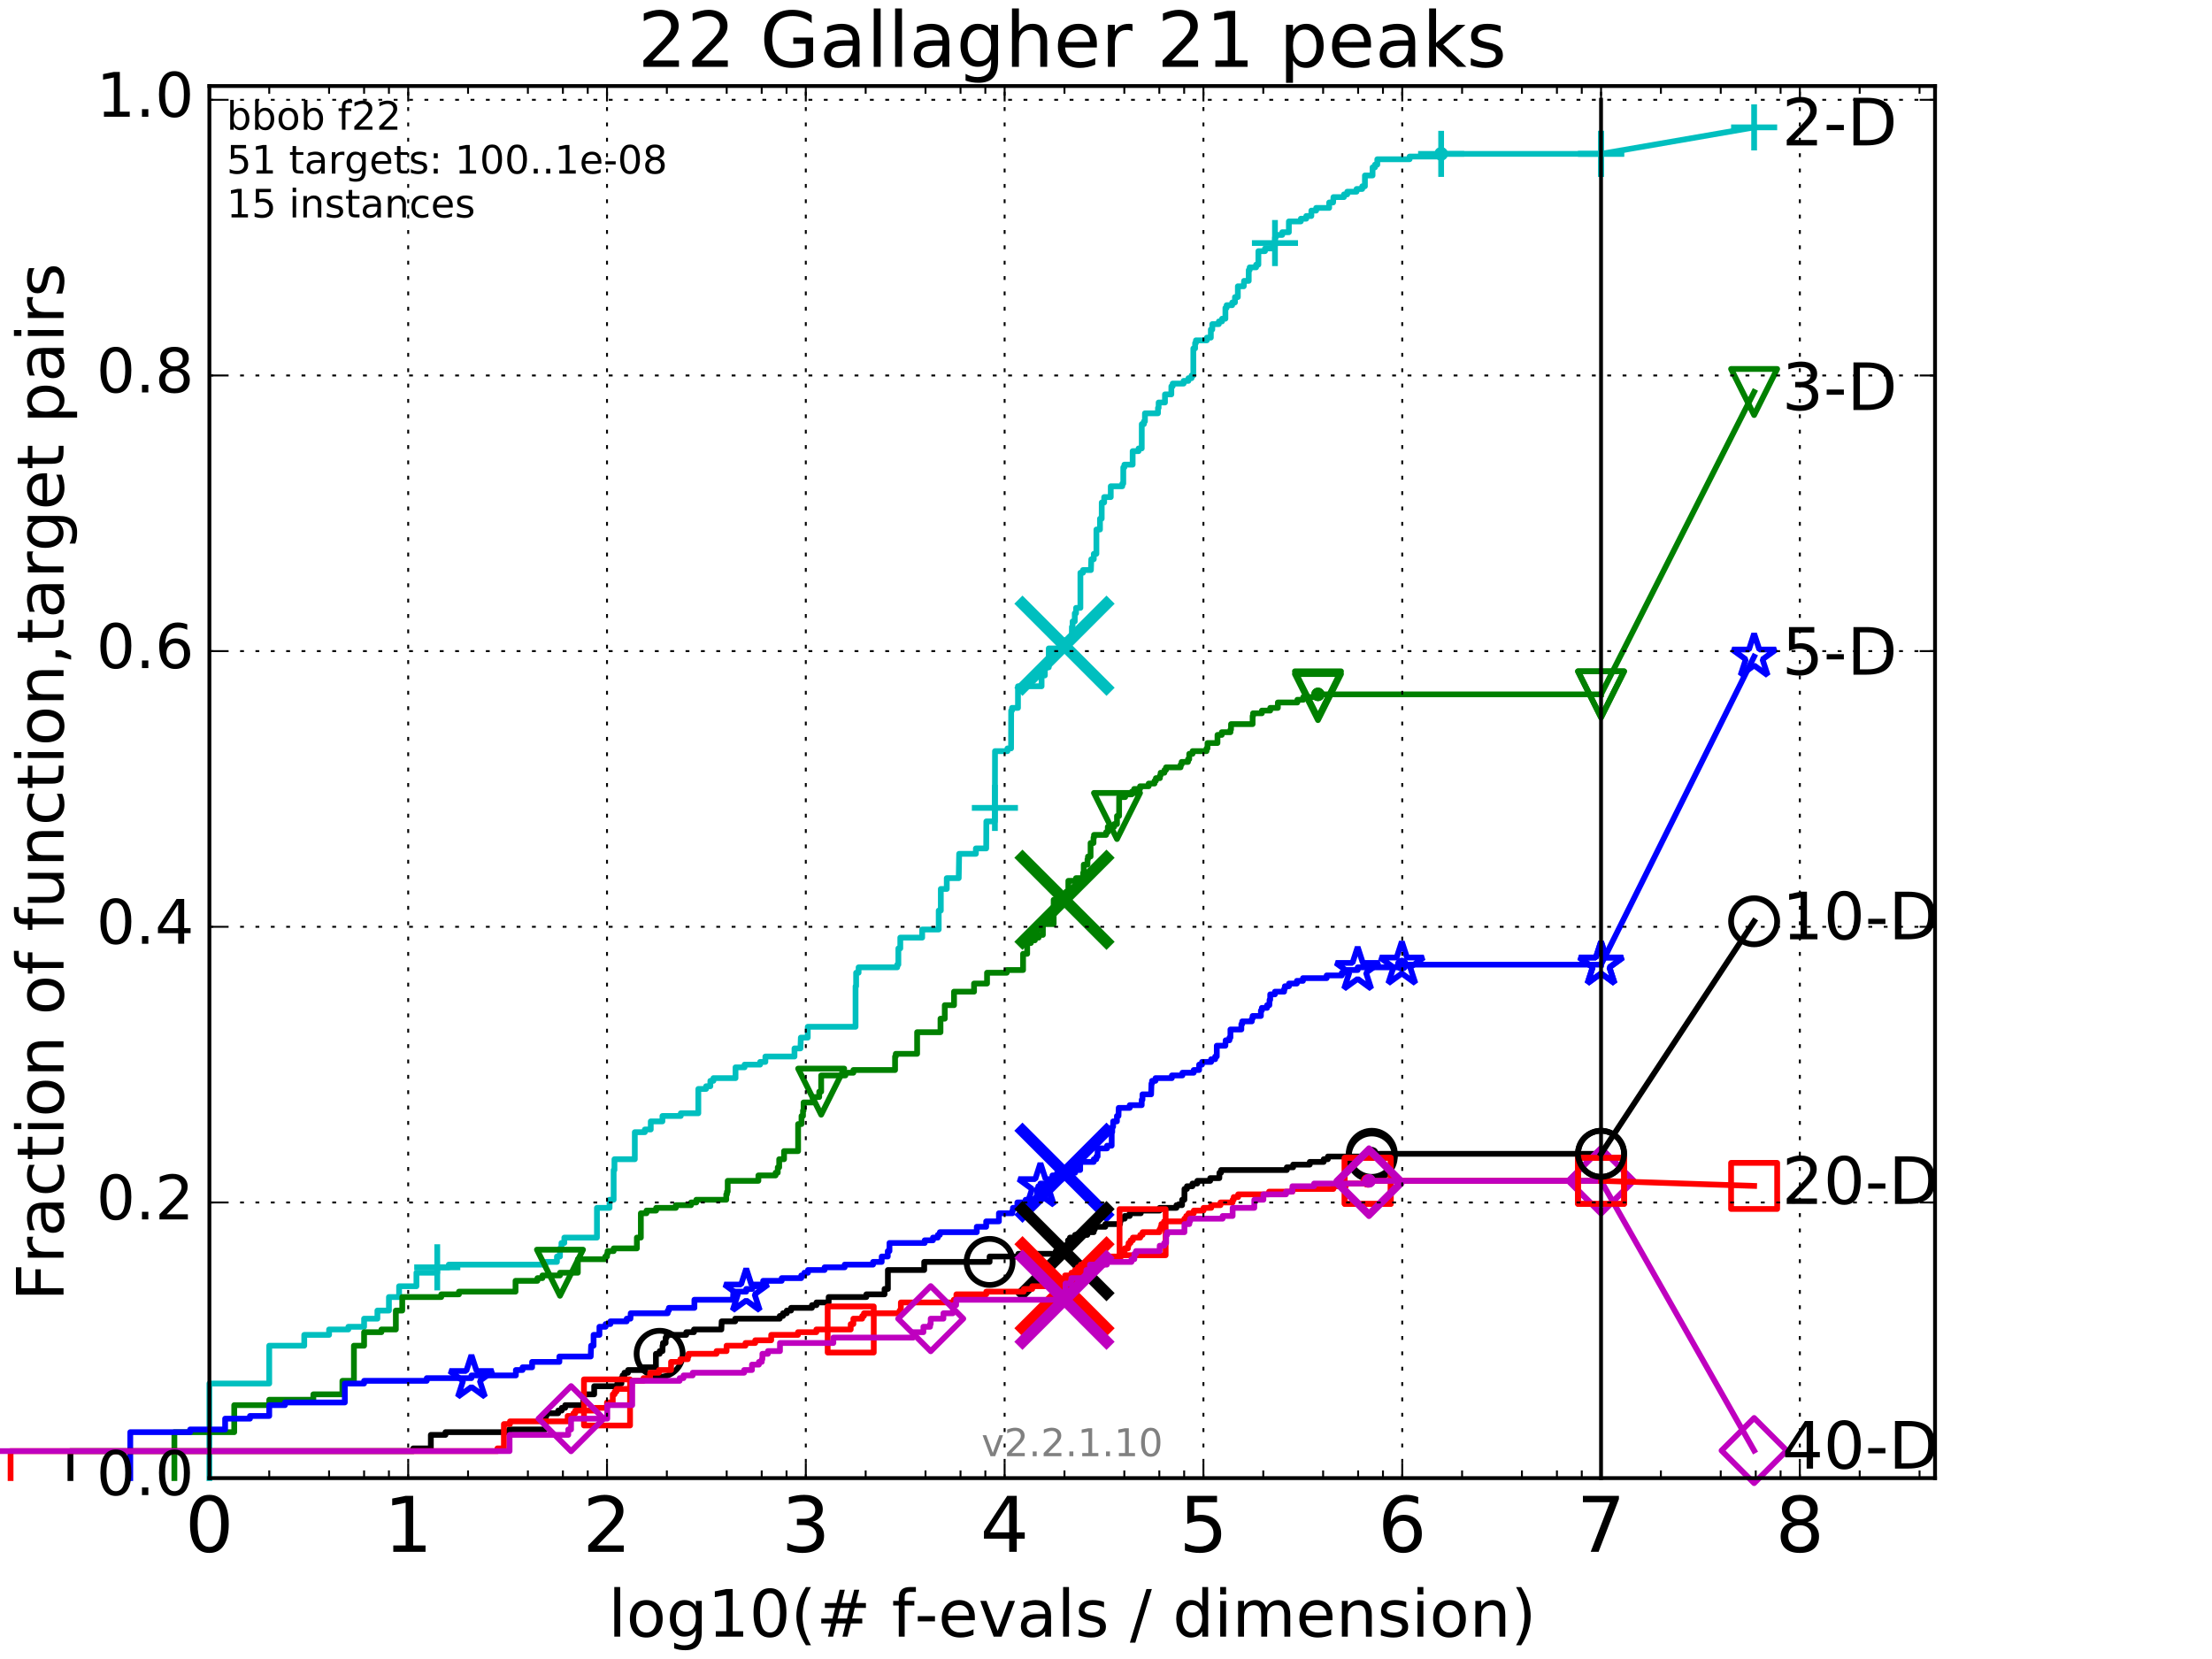 <?xml version="1.0" encoding="utf-8" standalone="no"?>
<!DOCTYPE svg PUBLIC "-//W3C//DTD SVG 1.1//EN"
  "http://www.w3.org/Graphics/SVG/1.1/DTD/svg11.dtd">
<!-- Created with matplotlib (http://matplotlib.org/) -->
<svg height="432pt" version="1.1" viewBox="0 0 576 432" width="576pt" xmlns="http://www.w3.org/2000/svg" xmlns:xlink="http://www.w3.org/1999/xlink">
 <defs>
  <style type="text/css">
*{stroke-linecap:butt;stroke-linejoin:round;stroke-miterlimit:100000;}
  </style>
 </defs>
 <g id="figure_1">
  <g id="patch_1">
   <path d="M 0 432 
L 576 432 
L 576 0 
L 0 0 
z
" style="fill:#ffffff;"/>
  </g>
  <g id="axes_1">
   <g id="patch_2">
    <path d="M 54.525 384.9 
L 503.88 384.9 
L 503.88 22.4 
L 54.525 22.4 
z
" style="fill:#ffffff;"/>
   </g>
   <g id="line2d_1">
    <defs>
     <path d="M 0 1.5 
C 0.398 1.5 0.779 1.342 1.061 1.061 
C 1.342 0.779 1.5 0.398 1.5 0 
C 1.5 -0.398 1.342 -0.779 1.061 -1.061 
C 0.779 -1.342 0.398 -1.5 0 -1.5 
C -0.398 -1.5 -0.779 -1.342 -1.061 -1.061 
C -1.342 -0.779 -1.5 -0.398 -1.5 0 
C -1.5 0.398 -1.342 0.779 -1.061 1.061 
C -0.779 1.342 -0.398 1.5 0 1.5 
z
" id="mbe68f4c70a" style="stroke:#00bfbf;stroke-width:0.5;"/>
    </defs>
    <g>
     <use style="fill:#00bfbf;stroke:#00bfbf;stroke-width:0.5;" x="375.271" xlink:href="#mbe68f4c70a" y="40.064"/>
     <use style="fill:#00bfbf;stroke:#00bfbf;stroke-width:0.5;" x="375.271" xlink:href="#mbe68f4c70a" y="40.064"/>
    </g>
   </g>
   <g id="line2d_2">
    <path d="M 54.525 384.9 
L 54.525 360.269 
L 70.109 360.269 
L 70.109 350.416 
L 79.225 350.416 
L 79.225 347.601 
L 85.693 347.601 
L 85.693 346.194 
L 90.71 346.194 
L 90.71 345.49 
L 94.809 345.49 
L 94.809 343.379 
L 98.275 343.379 
L 98.275 341.268 
L 101.277 341.268 
L 101.277 337.749 
L 103.925 337.749 
L 103.925 334.934 
L 108.437 334.934 
L 108.437 331.415 
L 113.859 331.415 
L 113.859 330.008 
L 116.861 330.008 
L 116.861 329.304 
L 142.025 329.304 
L 142.025 328.6 
L 145.027 328.6 
L 145.027 327.193 
L 145.816 327.193 
L 145.816 325.082 
L 146.2 325.082 
L 146.2 323.674 
L 146.95 323.674 
L 146.95 322.267 
L 155.443 322.267 
L 155.443 314.525 
L 158.728 314.525 
L 158.728 312.414 
L 159.793 312.414 
L 159.793 304.673 
L 160.001 304.673 
L 160.001 301.858 
L 165.304 301.858 
L 165.304 294.82 
L 167.916 294.82 
L 167.916 294.117 
L 169.458 294.117 
L 169.458 292.005 
L 172.494 292.005 
L 172.494 290.598 
L 177.273 290.598 
L 177.273 289.894 
L 181.845 289.894 
L 181.845 283.56 
L 183.86 283.56 
L 183.86 282.857 
L 184.974 282.857 
L 184.974 281.449 
L 185.775 281.449 
L 185.775 280.745 
L 191.527 280.745 
L 191.527 277.93 
L 193.885 277.93 
L 193.885 277.227 
L 197.931 277.227 
L 197.931 276.523 
L 199.301 276.523 
L 199.301 275.115 
L 206.881 275.115 
L 206.881 273.004 
L 208.441 273.004 
L 208.536 270.189 
L 210.343 270.189 
L 210.343 267.374 
L 222.783 267.374 
L 222.783 256.818 
L 222.935 256.818 
L 222.935 253.299 
L 223.578 253.299 
L 223.578 251.892 
L 233.63 251.892 
L 233.63 251.188 
L 233.932 251.188 
L 233.932 246.966 
L 234.434 246.966 
L 234.434 244.151 
L 240.135 244.151 
L 240.135 242.039 
L 244.439 242.039 
L 244.439 237.113 
L 244.987 237.113 
L 244.987 231.483 
L 246.533 231.483 
L 246.533 228.668 
L 249.65 228.668 
L 249.761 222.334 
L 254.118 222.334 
L 254.118 220.927 
L 256.808 220.927 
L 256.841 213.89 
L 259.069 213.89 
L 259.099 195.592 
L 262.333 195.592 
L 262.333 194.888 
L 263.281 194.888 
L 263.306 185.036 
L 263.524 185.036 
L 263.524 184.332 
L 265.081 184.332 
L 265.081 178.702 
L 271.227 178.702 
L 271.227 175.887 
L 272.078 175.887 
L 272.078 173.776 
L 273.096 173.776 
L 273.096 168.85 
L 276.111 168.85 
L 276.111 168.146 
L 277.227 168.146 
L 277.227 166.738 
L 279.102 166.738 
L 279.12 163.22 
L 279.302 163.22 
L 279.302 161.812 
L 279.867 161.812 
L 279.867 159.701 
L 280.204 159.701 
L 280.204 158.294 
L 281.333 158.294 
L 281.333 149.145 
L 282.006 149.145 
L 282.006 148.441 
L 284.074 148.441 
L 284.168 145.626 
L 284.819 145.626 
L 284.825 144.219 
L 285.499 144.219 
L 285.504 137.885 
L 286.433 137.885 
L 286.433 135.07 
L 286.88 135.07 
L 286.89 130.847 
L 287.523 130.847 
L 287.523 129.44 
L 289.238 129.44 
L 289.238 126.625 
L 292.239 126.625 
L 292.239 125.921 
L 292.499 125.921 
L 292.499 121.699 
L 292.791 121.699 
L 292.791 120.995 
L 294.939 120.995 
L 294.942 117.476 
L 296.483 117.476 
L 296.483 116.772 
L 297.308 116.772 
L 297.314 110.439 
L 297.868 110.439 
L 297.868 109.735 
L 298.139 109.735 
L 298.142 107.624 
L 301.533 107.624 
L 301.538 106.216 
L 301.706 106.216 
L 301.706 104.809 
L 303.355 104.809 
L 303.358 102.698 
L 305.013 102.698 
L 305.017 100.586 
L 305.362 100.586 
L 305.362 99.883 
L 308.221 99.883 
L 308.221 99.179 
L 309.465 99.179 
L 309.465 98.475 
L 310.289 98.475 
L 310.289 97.771 
L 310.739 97.771 
L 310.742 90.734 
L 311.2 90.734 
L 311.201 89.326 
L 311.421 89.326 
L 311.421 88.623 
L 314.268 88.623 
L 314.268 87.919 
L 315.299 87.919 
L 315.303 85.808 
L 315.677 85.808 
L 315.677 84.4 
L 317.385 84.4 
L 317.385 83.696 
L 318.219 83.696 
L 318.219 82.993 
L 319.089 82.993 
L 319.093 80.178 
L 319.411 80.178 
L 319.411 79.474 
L 320.862 79.474 
L 320.862 78.77 
L 321.579 78.77 
L 321.58 77.363 
L 322.332 77.363 
L 322.335 74.548 
L 323.873 74.548 
L 323.948 73.14 
L 325.166 73.14 
L 325.168 70.325 
L 325.41 70.325 
L 325.41 69.621 
L 327.089 69.621 
L 327.089 68.918 
L 327.68 68.918 
L 327.682 65.399 
L 329.409 65.399 
L 329.409 64.695 
L 331.51 64.695 
L 331.51 63.991 
L 331.997 63.991 
L 331.999 61.88 
L 332.177 61.88 
L 332.177 61.176 
L 333.882 61.176 
L 333.882 60.473 
L 335.617 60.473 
L 335.62 57.658 
L 338.735 57.658 
L 338.735 56.954 
L 340.146 56.954 
L 340.146 56.25 
L 341.473 56.25 
L 341.474 54.843 
L 342.726 54.843 
L 342.726 54.139 
L 346.114 54.139 
L 346.115 52.731 
L 347.138 52.731 
L 347.23 51.324 
L 349.961 51.324 
L 349.961 50.62 
L 350.825 50.62 
L 350.825 49.917 
L 353.241 49.917 
L 353.241 49.213 
L 354.719 49.213 
L 354.719 48.509 
L 355.422 48.509 
L 355.424 45.694 
L 357.411 45.694 
L 357.412 43.583 
L 358.036 43.583 
L 358.036 42.879 
L 358.645 42.879 
L 358.646 41.472 
L 367.06 41.472 
L 367.06 40.768 
L 375.271 40.768 
L 375.271 40.064 
L 416.908 40.064 
L 416.908 40.064 
" style="fill:none;stroke:#00bfbf;stroke-linecap:square;stroke-width:1.5;"/>
   </g>
   <g id="line2d_3">
    <defs>
     <path d="M -6 0 
L 6 0 
M 0 6 
L 0 -6 
" id="m01dcf13e76" style="stroke:#00bfbf;stroke-width:1.5;"/>
    </defs>
    <g>
     <use style="fill:none;stroke:#00bfbf;stroke-width:1.5;" x="113.859" xlink:href="#m01dcf13e76" y="330.008"/>
     <use style="fill:none;stroke:#00bfbf;stroke-width:1.5;" x="259.069" xlink:href="#m01dcf13e76" y="210.371"/>
     <use style="fill:none;stroke:#00bfbf;stroke-width:1.5;" x="331.999" xlink:href="#m01dcf13e76" y="63.288"/>
     <use style="fill:none;stroke:#00bfbf;stroke-width:1.5;" x="375.271" xlink:href="#m01dcf13e76" y="40.064"/>
     <use style="fill:none;stroke:#00bfbf;stroke-width:1.5;" x="416.908" xlink:href="#m01dcf13e76" y="40.064"/>
    </g>
   </g>
   <g id="line2d_4">
    <path d="M -15527.947 743.811 
" style="fill:none;stroke:#00bfbf;stroke-linecap:square;stroke-width:1.5;"/>
    <g>
     <use style="fill:none;stroke:#00bfbf;stroke-width:1.5;" x="-15527.947" xlink:href="#m01dcf13e76" y="743.811"/>
    </g>
   </g>
   <g id="line2d_5">
    <path clip-path="url(#p1afa305c9e)" d="M 277.192 168.146 
" style="fill:none;stroke:#00bfbf;stroke-linecap:square;"/>
    <defs>
     <path d="M -12 12 
L 12 -12 
M -12 -12 
L 12 12 
" id="m1bfda47ed7" style="stroke:#00bfbf;stroke-width:3.0;"/>
    </defs>
    <g clip-path="url(#p1afa305c9e)">
     <use style="fill:#00bfbf;stroke:#00bfbf;stroke-width:3.0;" x="277.192" xlink:href="#m1bfda47ed7" y="168.146"/>
    </g>
   </g>
   <g id="line2d_6">
    <defs>
     <path d="M 0 1.5 
C 0.398 1.5 0.779 1.342 1.061 1.061 
C 1.342 0.779 1.5 0.398 1.5 0 
C 1.5 -0.398 1.342 -0.779 1.061 -1.061 
C 0.779 -1.342 0.398 -1.5 0 -1.5 
C -0.398 -1.5 -0.779 -1.342 -1.061 -1.061 
C -1.342 -0.779 -1.5 -0.398 -1.5 0 
C -1.5 0.398 -1.342 0.779 -1.061 1.061 
C -0.779 1.342 -0.398 1.5 0 1.5 
z
" id="m5f1327da23" style="stroke:#008000;stroke-width:0.5;"/>
    </defs>
    <g>
     <use style="fill:#008000;stroke:#008000;stroke-width:0.5;" x="343.194" xlink:href="#m5f1327da23" y="180.813"/>
     <use style="fill:#008000;stroke:#008000;stroke-width:0.5;" x="343.194" xlink:href="#m5f1327da23" y="180.813"/>
    </g>
   </g>
   <g id="line2d_7">
    <path d="M 45.409 384.9 
L 45.409 372.936 
L 60.993 372.936 
L 60.993 365.899 
L 70.109 365.899 
L 70.109 364.491 
L 81.594 364.491 
L 81.594 363.084 
L 89.159 363.084 
L 89.159 359.565 
L 92.161 359.565 
L 92.161 350.416 
L 94.809 350.416 
L 94.809 346.898 
L 99.321 346.898 
L 99.321 346.194 
L 103.077 346.194 
L 103.077 341.268 
L 104.743 341.268 
L 104.743 337.749 
L 114.905 337.749 
L 114.905 337.045 
L 119.509 337.045 
L 119.509 336.341 
L 134.245 336.341 
L 134.245 333.526 
L 139.943 333.526 
L 139.943 332.823 
L 141.247 332.823 
L 141.247 332.119 
L 145.816 332.119 
L 145.816 331.415 
L 150.468 331.415 
L 150.468 327.897 
L 157.609 327.897 
L 157.609 327.193 
L 158.063 327.193 
L 158.063 326.489 
L 158.212 326.489 
L 158.212 325.785 
L 159.793 325.785 
L 159.793 325.082 
L 165.841 325.082 
L 165.841 322.267 
L 166.877 322.267 
L 166.877 315.933 
L 168.347 315.933 
L 168.347 315.229 
L 170.858 315.229 
L 170.858 314.525 
L 175.993 314.525 
L 175.993 313.822 
L 179.946 313.822 
L 179.946 313.118 
L 181.319 313.118 
L 181.319 312.414 
L 189.118 312.414 
L 189.118 311.007 
L 189.306 311.007 
L 189.306 310.303 
L 189.492 310.303 
L 189.492 307.488 
L 197.481 307.488 
L 197.481 306.08 
L 201.962 306.08 
L 201.962 305.377 
L 202.529 305.377 
L 202.529 303.969 
L 202.9 303.969 
L 202.9 301.858 
L 204.169 301.858 
L 204.169 299.747 
L 207.827 299.747 
L 207.827 292.709 
L 208.71 292.709 
L 208.71 290.598 
L 209.101 290.598 
L 209.101 289.19 
L 209.255 289.19 
L 209.255 287.079 
L 211.673 287.079 
L 211.673 285.672 
L 213.323 285.672 
L 213.323 284.264 
L 213.831 284.264 
L 213.831 280.042 
L 220.145 280.042 
L 220.145 279.338 
L 222.216 279.338 
L 222.216 278.634 
L 233.072 278.634 
L 233.072 275.115 
L 233.258 275.115 
L 233.258 274.412 
L 238.818 274.412 
L 238.818 268.782 
L 244.902 268.782 
L 244.902 265.263 
L 246.017 265.263 
L 246.017 261.744 
L 248.428 261.744 
L 248.428 258.226 
L 253.64 258.226 
L 253.64 256.114 
L 257.024 256.114 
L 257.024 253.299 
L 262.164 253.299 
L 262.164 252.596 
L 266.406 252.596 
L 266.406 248.373 
L 267.479 248.373 
L 267.479 245.558 
L 268.446 245.558 
L 268.446 244.854 
L 269.486 244.854 
L 269.486 244.151 
L 270.464 244.151 
L 270.464 243.447 
L 271.565 243.447 
L 271.565 240.632 
L 274.376 240.632 
L 274.376 234.298 
L 277.225 234.298 
L 277.225 232.891 
L 277.639 232.891 
L 277.639 232.187 
L 278.191 232.187 
L 278.194 229.372 
L 280.182 229.372 
L 280.182 228.668 
L 282.044 228.668 
L 282.044 227.261 
L 282.203 227.261 
L 282.207 225.149 
L 283.179 225.149 
L 283.179 223.742 
L 283.307 223.742 
L 283.307 223.038 
L 283.985 223.038 
L 283.985 219.519 
L 284.748 219.519 
L 284.748 218.112 
L 284.879 218.112 
L 284.879 217.408 
L 288.023 217.408 
L 288.023 216.705 
L 288.469 216.705 
L 288.469 215.297 
L 290.125 215.297 
L 290.125 214.593 
L 290.861 214.593 
L 290.861 212.482 
L 291.409 212.482 
L 291.426 207.556 
L 292.998 207.556 
L 292.998 206.852 
L 294.724 206.852 
L 294.724 206.148 
L 295.331 206.148 
L 295.331 205.445 
L 296.869 205.445 
L 296.869 204.741 
L 299.112 204.741 
L 299.112 204.037 
L 300.633 204.037 
L 300.633 203.333 
L 300.989 203.333 
L 300.989 202.63 
L 302.04 202.63 
L 302.04 201.926 
L 302.229 201.926 
L 302.229 201.222 
L 303.21 201.222 
L 303.21 200.518 
L 303.626 200.518 
L 303.626 199.815 
L 307.422 199.815 
L 307.422 199.111 
L 307.685 199.111 
L 307.685 198.407 
L 309.354 198.407 
L 309.354 197.703 
L 309.673 197.703 
L 309.673 196.296 
L 310.538 196.296 
L 310.538 195.592 
L 314.176 195.592 
L 314.176 194.888 
L 314.433 194.888 
L 314.433 193.481 
L 317.027 193.481 
L 317.033 191.37 
L 318.143 191.37 
L 318.143 190.666 
L 320.409 190.666 
L 320.409 189.962 
L 320.558 189.962 
L 320.562 188.555 
L 326.177 188.555 
L 326.178 186.443 
L 326.292 186.443 
L 326.292 185.74 
L 328.587 185.74 
L 328.587 185.036 
L 330.764 185.036 
L 330.764 184.332 
L 332.749 184.332 
L 332.749 182.925 
L 337.828 182.925 
L 337.828 182.221 
L 339.359 182.221 
L 339.359 181.517 
L 343.194 181.517 
L 343.194 180.813 
L 416.908 180.813 
L 416.908 180.813 
" style="fill:none;stroke:#008000;stroke-linecap:square;stroke-width:1.5;"/>
   </g>
   <g id="line2d_8">
    <defs>
     <path d="M -0 6 
L 6 -6 
L -6 -6 
z
" id="m34ae884602" style="stroke:#008000;stroke-linejoin:miter;stroke-width:1.5;"/>
    </defs>
    <g>
     <use style="fill:none;stroke:#008000;stroke-linejoin:miter;stroke-width:1.5;" x="145.816" xlink:href="#m34ae884602" y="331.415"/>
     <use style="fill:none;stroke:#008000;stroke-linejoin:miter;stroke-width:1.5;" x="213.831" xlink:href="#m34ae884602" y="284.264"/>
     <use style="fill:none;stroke:#008000;stroke-linejoin:miter;stroke-width:1.5;" x="290.861" xlink:href="#m34ae884602" y="212.482"/>
     <use style="fill:none;stroke:#008000;stroke-linejoin:miter;stroke-width:1.5;" x="343.194" xlink:href="#m34ae884602" y="181.517"/>
     <use style="fill:none;stroke:#008000;stroke-linejoin:miter;stroke-width:1.5;" x="343.194" xlink:href="#m34ae884602" y="180.813"/>
     <use style="fill:none;stroke:#008000;stroke-linejoin:miter;stroke-width:1.5;" x="416.908" xlink:href="#m34ae884602" y="180.813"/>
    </g>
   </g>
   <g id="line2d_9">
    <path d="M -15527.947 743.811 
" style="fill:none;stroke:#008000;stroke-linecap:square;stroke-width:1.5;"/>
    <g>
     <use style="fill:none;stroke:#008000;stroke-linejoin:miter;stroke-width:1.5;" x="-15527.947" xlink:href="#m34ae884602" y="743.811"/>
    </g>
   </g>
   <g id="line2d_10">
    <path clip-path="url(#p1afa305c9e)" d="M 277.189 234.298 
" style="fill:none;stroke:#008000;stroke-linecap:square;"/>
    <defs>
     <path d="M -12 12 
L 12 -12 
M -12 -12 
L 12 12 
" id="m50b824f3e2" style="stroke:#008000;stroke-width:3.0;"/>
    </defs>
    <g clip-path="url(#p1afa305c9e)">
     <use style="fill:#008000;stroke:#008000;stroke-width:3.0;" x="277.189" xlink:href="#m50b824f3e2" y="234.298"/>
    </g>
   </g>
   <g id="line2d_11">
    <defs>
     <path d="M 0 1.5 
C 0.398 1.5 0.779 1.342 1.061 1.061 
C 1.342 0.779 1.5 0.398 1.5 0 
C 1.5 -0.398 1.342 -0.779 1.061 -1.061 
C 0.779 -1.342 0.398 -1.5 0 -1.5 
C -0.398 -1.5 -0.779 -1.342 -1.061 -1.061 
C -1.342 -0.779 -1.5 -0.398 -1.5 0 
C -1.5 0.398 -1.342 0.779 -1.061 1.061 
C -0.779 1.342 -0.398 1.5 0 1.5 
z
" id="m1ad83492de" style="stroke:#0000ff;stroke-width:0.5;"/>
    </defs>
    <g>
     <use style="fill:#0000ff;stroke:#0000ff;stroke-width:0.5;" x="365.031" xlink:href="#m1ad83492de" y="251.188"/>
     <use style="fill:#0000ff;stroke:#0000ff;stroke-width:0.5;" x="365.031" xlink:href="#m1ad83492de" y="251.188"/>
    </g>
   </g>
   <g id="line2d_12">
    <path d="M 33.924 384.9 
L 33.924 372.936 
L 49.508 372.936 
L 49.508 372.233 
L 58.624 372.233 
L 58.624 369.418 
L 65.092 369.418 
L 65.092 368.714 
L 70.109 368.714 
L 70.109 365.899 
L 74.208 365.899 
L 74.208 365.195 
L 89.792 365.195 
L 89.792 360.269 
L 94.809 360.269 
L 94.809 359.565 
L 111.13 359.565 
L 111.13 358.861 
L 122.76 358.861 
L 122.76 358.158 
L 134.331 358.158 
L 134.331 356.75 
L 136.071 356.75 
L 136.071 356.046 
L 138.559 356.046 
L 138.559 354.639 
L 145.66 354.639 
L 145.66 353.231 
L 153.82 353.231 
L 153.928 350.416 
L 154.567 350.416 
L 154.567 347.601 
L 156.09 347.601 
L 156.09 345.49 
L 157.7 345.49 
L 157.7 344.786 
L 158.945 344.786 
L 158.945 344.083 
L 163.188 344.083 
L 163.188 343.379 
L 164.168 343.379 
L 164.237 341.971 
L 173.871 341.971 
L 173.871 341.268 
L 174.18 341.268 
L 174.18 340.564 
L 180.823 340.564 
L 180.823 338.453 
L 190.857 338.453 
L 190.961 336.341 
L 194.32 336.341 
L 194.32 335.638 
L 195.878 335.638 
L 195.878 334.934 
L 198.719 334.934 
L 198.719 333.526 
L 203.555 333.526 
L 203.555 332.823 
L 208.641 332.823 
L 208.641 332.119 
L 209.451 332.119 
L 209.451 331.415 
L 210.392 331.415 
L 210.392 330.711 
L 214.719 330.711 
L 214.719 330.008 
L 219.951 330.008 
L 219.951 329.304 
L 227.345 329.304 
L 227.345 328.6 
L 229.594 328.6 
L 229.594 327.193 
L 231.176 327.193 
L 231.176 325.785 
L 231.617 325.785 
L 231.617 323.674 
L 240.792 323.674 
L 240.792 322.97 
L 242.946 322.97 
L 242.946 322.267 
L 244.203 322.267 
L 244.203 321.563 
L 244.738 321.563 
L 244.738 320.859 
L 254.352 320.859 
L 254.352 319.452 
L 256.798 319.452 
L 256.798 318.044 
L 260.117 318.044 
L 260.117 315.933 
L 263.618 315.933 
L 263.618 315.229 
L 263.765 315.229 
L 263.765 314.525 
L 264.916 314.525 
L 264.916 313.118 
L 267.074 313.118 
L 267.074 312.414 
L 270.038 312.414 
L 270.047 309.599 
L 270.37 309.599 
L 270.37 308.895 
L 270.922 308.895 
L 270.922 308.192 
L 274.045 308.192 
L 274.045 306.08 
L 275.268 306.08 
L 275.268 305.377 
L 279.969 305.377 
L 279.969 304.673 
L 281.276 304.673 
L 281.276 302.562 
L 284.812 302.562 
L 284.812 301.858 
L 285.482 301.858 
L 285.482 301.154 
L 285.818 301.154 
L 285.819 299.043 
L 288.278 299.043 
L 288.278 298.339 
L 289.478 298.339 
L 289.484 294.82 
L 289.62 294.82 
L 289.62 293.413 
L 289.856 293.413 
L 289.86 292.005 
L 290.843 292.005 
L 290.843 290.598 
L 291.255 290.598 
L 291.312 288.487 
L 294.179 288.487 
L 294.179 287.783 
L 297.299 287.783 
L 297.299 286.375 
L 297.498 286.375 
L 297.499 284.968 
L 299.747 284.968 
L 299.836 282.153 
L 299.986 282.153 
L 299.986 281.449 
L 300.888 281.449 
L 300.888 280.745 
L 305.146 280.745 
L 305.146 280.042 
L 307.892 280.042 
L 307.892 279.338 
L 310.843 279.338 
L 310.843 278.634 
L 312.251 278.634 
L 312.252 277.227 
L 313.002 277.227 
L 313.002 276.523 
L 315.384 276.523 
L 315.384 275.819 
L 316.429 275.819 
L 316.429 275.115 
L 316.846 275.115 
L 316.849 272.301 
L 319.085 272.301 
L 319.161 270.893 
L 320.142 270.893 
L 320.142 270.189 
L 320.403 270.189 
L 320.404 268.078 
L 323.245 268.078 
L 323.246 266.671 
L 323.472 266.671 
L 323.472 265.967 
L 325.971 265.967 
L 325.971 265.263 
L 326.172 265.263 
L 326.172 264.559 
L 328.336 264.559 
L 328.336 263.152 
L 328.584 263.152 
L 328.584 262.448 
L 329.938 262.448 
L 329.938 261.744 
L 330.537 261.744 
L 330.595 260.337 
L 330.76 260.337 
L 330.761 258.929 
L 331.993 258.929 
L 331.993 258.226 
L 334.38 258.226 
L 334.38 257.522 
L 334.57 257.522 
L 334.57 256.818 
L 335.651 256.818 
L 335.651 256.114 
L 337.705 256.114 
L 337.705 255.411 
L 339.29 255.411 
L 339.29 254.707 
L 345.46 254.707 
L 345.46 254.003 
L 349.409 254.003 
L 349.409 253.299 
L 350.296 253.299 
L 350.296 252.596 
L 353.532 252.596 
L 353.532 251.892 
L 365.031 251.892 
L 365.031 251.188 
L 416.908 251.188 
L 416.908 251.188 
" style="fill:none;stroke:#0000ff;stroke-linecap:square;stroke-width:1.5;"/>
   </g>
   <g id="line2d_13">
    <defs>
     <path d="M 0 -6 
L -1.347 -1.854 
L -5.706 -1.854 
L -2.18 0.708 
L -3.527 4.854 
L -0 2.292 
L 3.527 4.854 
L 2.18 0.708 
L 5.706 -1.854 
L 1.347 -1.854 
z
" id="m66b4e7fffe" style="stroke:#0000ff;stroke-linejoin:bevel;stroke-width:1.5;"/>
    </defs>
    <g>
     <use style="fill:none;stroke:#0000ff;stroke-linejoin:bevel;stroke-width:1.5;" x="122.76" xlink:href="#m66b4e7fffe" y="358.861"/>
     <use style="fill:none;stroke:#0000ff;stroke-linejoin:bevel;stroke-width:1.5;" x="194.32" xlink:href="#m66b4e7fffe" y="336.341"/>
     <use style="fill:none;stroke:#0000ff;stroke-linejoin:bevel;stroke-width:1.5;" x="270.922" xlink:href="#m66b4e7fffe" y="308.895"/>
     <use style="fill:none;stroke:#0000ff;stroke-linejoin:bevel;stroke-width:1.5;" x="353.532" xlink:href="#m66b4e7fffe" y="252.596"/>
     <use style="fill:none;stroke:#0000ff;stroke-linejoin:bevel;stroke-width:1.5;" x="365.031" xlink:href="#m66b4e7fffe" y="251.188"/>
     <use style="fill:none;stroke:#0000ff;stroke-linejoin:bevel;stroke-width:1.5;" x="416.908" xlink:href="#m66b4e7fffe" y="251.188"/>
    </g>
   </g>
   <g id="line2d_14">
    <path d="M -15527.947 743.811 
" style="fill:none;stroke:#0000ff;stroke-linecap:square;stroke-width:1.5;"/>
    <g>
     <use style="fill:none;stroke:#0000ff;stroke-linejoin:bevel;stroke-width:1.5;" x="-15527.947" xlink:href="#m66b4e7fffe" y="743.811"/>
    </g>
   </g>
   <g id="line2d_15">
    <path clip-path="url(#p1afa305c9e)" d="M 277.186 305.377 
" style="fill:none;stroke:#0000ff;stroke-linecap:square;"/>
    <defs>
     <path d="M -12 12 
L 12 -12 
M -12 -12 
L 12 12 
" id="med9cac360e" style="stroke:#0000ff;stroke-width:3.0;"/>
    </defs>
    <g clip-path="url(#p1afa305c9e)">
     <use style="fill:#0000ff;stroke:#0000ff;stroke-width:3.0;" x="277.186" xlink:href="#med9cac360e" y="305.377"/>
    </g>
   </g>
   <g id="line2d_16">
    <defs>
     <path d="M 0 1.5 
C 0.398 1.5 0.779 1.342 1.061 1.061 
C 1.342 0.779 1.5 0.398 1.5 0 
C 1.5 -0.398 1.342 -0.779 1.061 -1.061 
C 0.779 -1.342 0.398 -1.5 0 -1.5 
C -0.398 -1.5 -0.779 -1.342 -1.061 -1.061 
C -1.342 -0.779 -1.5 -0.398 -1.5 0 
C -1.5 0.398 -1.342 0.779 -1.061 1.061 
C -0.779 1.342 -0.398 1.5 0 1.5 
z
" id="mf1dba2b184" style="stroke:#000000;stroke-width:0.5;"/>
    </defs>
    <g>
     <use style="stroke:#000000;stroke-width:0.5;" x="357.208" xlink:href="#mf1dba2b184" y="300.45"/>
     <use style="stroke:#000000;stroke-width:0.5;" x="357.208" xlink:href="#mf1dba2b184" y="300.45"/>
    </g>
   </g>
   <g id="line2d_17">
    <path d="M 18.34 384.9 
L 18.34 377.863 
L 107.604 377.863 
L 107.604 377.159 
L 112.193 377.159 
L 112.193 373.64 
L 116.002 373.64 
L 116.002 372.936 
L 132.585 372.936 
L 132.585 372.233 
L 142.025 372.233 
L 142.116 368.714 
L 142.298 368.714 
L 142.298 368.01 
L 145.346 368.01 
L 145.346 367.306 
L 146.276 367.306 
L 146.276 366.603 
L 147.17 366.603 
L 147.17 365.899 
L 151.893 365.899 
L 151.893 363.084 
L 154.724 363.084 
L 154.724 360.973 
L 160.731 360.973 
L 160.731 360.269 
L 161.822 360.269 
L 161.822 358.861 
L 162.125 358.861 
L 162.125 358.158 
L 162.607 358.158 
L 162.607 357.454 
L 163.543 357.454 
L 163.543 356.75 
L 167.358 356.75 
L 167.358 356.046 
L 170.798 356.046 
L 170.798 352.528 
L 171.772 352.528 
L 171.772 351.824 
L 172.517 351.824 
L 172.517 350.416 
L 172.635 350.416 
L 172.635 349.713 
L 173.33 349.713 
L 173.33 348.305 
L 173.602 348.305 
L 173.602 347.601 
L 178.7 347.601 
L 178.7 346.898 
L 180.709 346.898 
L 180.709 346.194 
L 187.84 346.194 
L 187.923 344.083 
L 191.445 344.083 
L 191.445 343.379 
L 203.044 343.379 
L 203.044 342.675 
L 203.891 342.675 
L 203.891 341.971 
L 204.877 341.971 
L 204.877 341.268 
L 205.987 341.268 
L 205.987 340.564 
L 211.42 340.564 
L 211.42 339.86 
L 212.604 339.86 
L 212.604 339.156 
L 215.783 339.156 
L 215.783 337.749 
L 225.591 337.749 
L 225.591 337.045 
L 230.339 337.045 
L 230.339 335.638 
L 231.206 335.638 
L 231.206 330.711 
L 240.66 330.711 
L 240.66 328.6 
L 257.69 328.6 
L 257.69 327.193 
L 265.18 327.193 
L 265.18 326.489 
L 274.923 326.489 
L 274.923 325.785 
L 277.406 325.785 
L 277.409 324.378 
L 278.081 324.378 
L 278.113 322.97 
L 278.61 322.97 
L 278.61 322.267 
L 279.939 322.267 
L 279.939 321.563 
L 283.15 321.563 
L 283.15 320.859 
L 284.799 320.859 
L 284.799 320.155 
L 285.072 320.155 
L 285.072 319.452 
L 287.811 319.452 
L 287.811 318.748 
L 291.667 318.748 
L 291.667 318.044 
L 291.805 318.044 
L 291.805 317.34 
L 292.882 317.34 
L 292.882 316.637 
L 294.179 316.637 
L 294.179 315.933 
L 297.058 315.933 
L 297.058 315.229 
L 301.963 315.229 
L 301.963 314.525 
L 306.342 314.525 
L 306.342 313.822 
L 307.809 313.822 
L 307.821 312.414 
L 308.412 312.414 
L 308.436 309.599 
L 309.08 309.599 
L 309.08 308.895 
L 310.514 308.895 
L 310.514 308.192 
L 311.774 308.192 
L 311.774 307.488 
L 315.132 307.488 
L 315.132 306.784 
L 317.511 306.784 
L 317.536 305.377 
L 317.953 305.377 
L 317.953 304.673 
L 335.082 304.673 
L 335.082 303.969 
L 336.73 303.969 
L 336.73 303.265 
L 341.059 303.265 
L 341.059 302.562 
L 344.688 302.562 
L 344.688 301.858 
L 345.777 301.858 
L 345.777 301.154 
L 357.208 301.154 
L 357.208 300.45 
L 416.908 300.45 
L 416.908 300.45 
" style="fill:none;stroke:#000000;stroke-linecap:square;stroke-width:1.5;"/>
   </g>
   <g id="line2d_18">
    <defs>
     <path d="M 0 6 
C 1.591 6 3.117 5.368 4.243 4.243 
C 5.368 3.117 6 1.591 6 0 
C 6 -1.591 5.368 -3.117 4.243 -4.243 
C 3.117 -5.368 1.591 -6 0 -6 
C -1.591 -6 -3.117 -5.368 -4.243 -4.243 
C -5.368 -3.117 -6 -1.591 -6 0 
C -6 1.591 -5.368 3.117 -4.243 4.243 
C -3.117 5.368 -1.591 6 0 6 
z
" id="m84698f5392" style="stroke:#000000;stroke-width:1.5;"/>
    </defs>
    <g>
     <use style="fill:none;stroke:#000000;stroke-width:1.5;" x="171.772" xlink:href="#m84698f5392" y="352.528"/>
     <use style="fill:none;stroke:#000000;stroke-width:1.5;" x="257.69" xlink:href="#m84698f5392" y="328.6"/>
     <use style="fill:none;stroke:#000000;stroke-width:1.5;" x="357.208" xlink:href="#m84698f5392" y="301.154"/>
     <use style="fill:none;stroke:#000000;stroke-width:1.5;" x="357.208" xlink:href="#m84698f5392" y="300.45"/>
     <use style="fill:none;stroke:#000000;stroke-width:1.5;" x="416.908" xlink:href="#m84698f5392" y="300.45"/>
    </g>
   </g>
   <g id="line2d_19">
    <path d="M -15527.947 743.811 
" style="fill:none;stroke:#000000;stroke-linecap:square;stroke-width:1.5;"/>
    <g>
     <use style="fill:none;stroke:#000000;stroke-width:1.5;" x="-15527.947" xlink:href="#m84698f5392" y="743.811"/>
    </g>
   </g>
   <g id="line2d_20">
    <path clip-path="url(#p1afa305c9e)" d="M 277.186 325.785 
" style="fill:none;stroke:#000000;stroke-linecap:square;"/>
    <defs>
     <path d="M -12 12 
L 12 -12 
M -12 -12 
L 12 12 
" id="mebc9633b6c" style="stroke:#000000;stroke-width:3.0;"/>
    </defs>
    <g clip-path="url(#p1afa305c9e)">
     <use style="stroke:#000000;stroke-width:3.0;" x="277.186" xlink:href="#mebc9633b6c" y="325.785"/>
    </g>
   </g>
   <g id="line2d_21">
    <defs>
     <path d="M 0 1.5 
C 0.398 1.5 0.779 1.342 1.061 1.061 
C 1.342 0.779 1.5 0.398 1.5 0 
C 1.5 -0.398 1.342 -0.779 1.061 -1.061 
C 0.779 -1.342 0.398 -1.5 0 -1.5 
C -0.398 -1.5 -0.779 -1.342 -1.061 -1.061 
C -1.342 -0.779 -1.5 -0.398 -1.5 0 
C -1.5 0.398 -1.342 0.779 -1.061 1.061 
C -0.779 1.342 -0.398 1.5 0 1.5 
z
" id="m8ec300048d" style="stroke:#ff0000;stroke-width:0.5;"/>
    </defs>
    <g>
     <use style="fill:#ff0000;stroke:#ff0000;stroke-width:0.5;" x="356.153" xlink:href="#m8ec300048d" y="307.488"/>
     <use style="fill:#ff0000;stroke:#ff0000;stroke-width:0.5;" x="356.153" xlink:href="#m8ec300048d" y="307.488"/>
    </g>
   </g>
   <g id="line2d_22">
    <path d="M 2.756 384.9 
L 2.756 377.863 
L 129.523 377.863 
L 129.523 377.159 
L 131.218 377.159 
L 131.218 370.825 
L 132.794 370.825 
L 132.794 370.121 
L 147.817 370.121 
L 147.817 368.714 
L 149.326 368.714 
L 149.326 368.01 
L 149.818 368.01 
L 149.818 367.306 
L 154.906 367.306 
L 154.906 366.603 
L 158.063 366.603 
L 158.063 365.195 
L 159.563 365.195 
L 159.563 363.084 
L 160.042 363.084 
L 160.042 362.38 
L 160.531 362.38 
L 160.531 361.676 
L 164.117 361.676 
L 164.117 360.973 
L 164.508 360.973 
L 164.508 359.565 
L 167.565 359.565 
L 167.565 358.861 
L 169.295 358.861 
L 169.295 357.454 
L 171.601 357.454 
L 171.601 356.75 
L 174.744 356.75 
L 174.744 354.639 
L 177.158 354.639 
L 177.158 353.935 
L 179.1 353.935 
L 179.1 353.231 
L 179.294 353.231 
L 179.294 352.528 
L 186.579 352.528 
L 186.579 351.824 
L 189.197 351.824 
L 189.197 350.416 
L 194.122 350.416 
L 194.122 349.713 
L 196.659 349.713 
L 196.659 349.009 
L 200.818 349.009 
L 200.818 347.601 
L 207.793 347.601 
L 207.793 346.898 
L 212.576 346.898 
L 212.576 346.194 
L 221.524 346.194 
L 221.524 344.786 
L 222.215 344.786 
L 222.215 343.379 
L 224.509 343.379 
L 224.509 342.675 
L 224.971 342.675 
L 224.971 341.971 
L 234.242 341.971 
L 234.242 341.268 
L 234.585 341.268 
L 234.585 339.156 
L 248.361 339.156 
L 248.361 338.453 
L 249.046 338.453 
L 249.046 337.045 
L 256.82 337.045 
L 256.82 336.341 
L 266.598 336.341 
L 266.598 335.638 
L 268.795 335.638 
L 268.795 334.934 
L 277.319 334.934 
L 277.344 332.119 
L 279.009 332.119 
L 279.009 331.415 
L 279.912 331.415 
L 279.912 330.711 
L 280.655 330.711 
L 280.655 330.008 
L 281.421 330.008 
L 281.421 329.304 
L 284.437 329.304 
L 284.437 327.897 
L 285.873 327.897 
L 285.873 327.193 
L 291.985 327.193 
L 291.985 326.489 
L 292.835 326.489 
L 292.847 325.082 
L 293.724 325.082 
L 293.724 324.378 
L 293.874 324.378 
L 293.874 323.674 
L 294.39 323.674 
L 294.39 322.97 
L 294.994 322.97 
L 294.994 322.267 
L 296.915 322.267 
L 296.915 321.563 
L 297.532 321.563 
L 297.532 320.859 
L 301.931 320.859 
L 301.931 320.155 
L 302.243 320.155 
L 302.243 319.452 
L 302.429 319.452 
L 302.429 318.748 
L 303.114 318.748 
L 303.114 318.044 
L 308.401 318.044 
L 308.401 317.34 
L 308.894 317.34 
L 308.894 316.637 
L 309.497 316.637 
L 309.497 315.933 
L 310.868 315.933 
L 310.868 315.229 
L 313.404 315.229 
L 313.404 314.525 
L 315.405 314.525 
L 315.405 313.822 
L 317.805 313.822 
L 317.805 313.118 
L 320.967 313.118 
L 320.967 312.414 
L 321.26 312.414 
L 321.26 311.71 
L 322.412 311.71 
L 322.412 311.007 
L 330.46 311.007 
L 330.46 310.303 
L 336.536 310.303 
L 336.536 309.599 
L 347.211 309.599 
L 347.211 308.895 
L 350.452 308.895 
L 350.452 308.192 
L 356.153 308.192 
L 356.153 307.488 
L 416.908 307.488 
L 416.908 307.488 
" style="fill:none;stroke:#ff0000;stroke-linecap:square;stroke-width:1.5;"/>
   </g>
   <g id="line2d_23">
    <defs>
     <path d="M -6 6 
L 6 6 
L 6 -6 
L -6 -6 
z
" id="m68e751c595" style="stroke:#ff0000;stroke-linejoin:miter;stroke-width:1.5;"/>
    </defs>
    <g>
     <use style="fill:none;stroke:#ff0000;stroke-linejoin:miter;stroke-width:1.5;" x="158.063" xlink:href="#m68e751c595" y="365.195"/>
     <use style="fill:none;stroke:#ff0000;stroke-linejoin:miter;stroke-width:1.5;" x="221.524" xlink:href="#m68e751c595" y="346.194"/>
     <use style="fill:none;stroke:#ff0000;stroke-linejoin:miter;stroke-width:1.5;" x="297.532" xlink:href="#m68e751c595" y="320.859"/>
     <use style="fill:none;stroke:#ff0000;stroke-linejoin:miter;stroke-width:1.5;" x="356.153" xlink:href="#m68e751c595" y="307.488"/>
     <use style="fill:none;stroke:#ff0000;stroke-linejoin:miter;stroke-width:1.5;" x="356.153" xlink:href="#m68e751c595" y="307.488"/>
     <use style="fill:none;stroke:#ff0000;stroke-linejoin:miter;stroke-width:1.5;" x="416.908" xlink:href="#m68e751c595" y="307.488"/>
    </g>
   </g>
   <g id="line2d_24">
    <path d="M -15527.947 743.811 
" style="fill:none;stroke:#ff0000;stroke-linecap:square;stroke-width:1.5;"/>
    <g>
     <use style="fill:none;stroke:#ff0000;stroke-linejoin:miter;stroke-width:1.5;" x="-15527.947" xlink:href="#m68e751c595" y="743.811"/>
    </g>
   </g>
   <g id="line2d_25">
    <path clip-path="url(#p1afa305c9e)" d="M 277.195 334.934 
" style="fill:none;stroke:#ff0000;stroke-linecap:square;"/>
    <defs>
     <path d="M -12 12 
L 12 -12 
M -12 -12 
L 12 12 
" id="m0f5f95094d" style="stroke:#ff0000;stroke-width:3.0;"/>
    </defs>
    <g clip-path="url(#p1afa305c9e)">
     <use style="fill:#ff0000;stroke:#ff0000;stroke-width:3.0;" x="277.195" xlink:href="#m0f5f95094d" y="334.934"/>
    </g>
   </g>
   <g id="line2d_26">
    <defs>
     <path d="M 0 1.5 
C 0.398 1.5 0.779 1.342 1.061 1.061 
C 1.342 0.779 1.5 0.398 1.5 0 
C 1.5 -0.398 1.342 -0.779 1.061 -1.061 
C 0.779 -1.342 0.398 -1.5 0 -1.5 
C -0.398 -1.5 -0.779 -1.342 -1.061 -1.061 
C -1.342 -0.779 -1.5 -0.398 -1.5 0 
C -1.5 0.398 -1.342 0.779 -1.061 1.061 
C -0.779 1.342 -0.398 1.5 0 1.5 
z
" id="m80158af59a" style="stroke:#bf00bf;stroke-width:0.5;"/>
    </defs>
    <g>
     <use style="fill:#bf00bf;stroke:#bf00bf;stroke-width:0.5;" x="356.482" xlink:href="#m80158af59a" y="307.488"/>
     <use style="fill:#bf00bf;stroke:#bf00bf;stroke-width:0.5;" x="356.482" xlink:href="#m80158af59a" y="307.488"/>
    </g>
   </g>
   <g id="line2d_27">
    <path d="M -1 377.863 
L 132.69 377.863 
L 132.69 373.64 
L 147.976 373.64 
L 147.976 372.233 
L 148.704 372.233 
L 148.704 369.418 
L 158.13 369.418 
L 158.13 365.899 
L 164.626 365.899 
L 164.635 359.565 
L 176.984 359.565 
L 176.984 358.861 
L 177.984 358.861 
L 177.984 358.158 
L 180.378 358.158 
L 180.378 357.454 
L 193.773 357.454 
L 193.773 356.75 
L 195.809 356.75 
L 195.809 355.343 
L 197.614 355.343 
L 197.614 354.639 
L 198.366 354.639 
L 198.366 353.935 
L 198.523 353.935 
L 198.523 352.528 
L 199.964 352.528 
L 199.964 351.824 
L 203.102 351.824 
L 203.102 349.713 
L 217.005 349.713 
L 217.005 348.305 
L 237.785 348.305 
L 237.785 346.898 
L 240.451 346.898 
L 240.451 345.49 
L 242.184 345.49 
L 242.184 344.786 
L 242.351 344.786 
L 242.351 343.379 
L 245.66 343.379 
L 245.66 341.971 
L 248.129 341.971 
L 248.146 339.86 
L 248.977 339.86 
L 248.977 338.453 
L 277.257 338.453 
L 277.335 336.341 
L 277.444 336.341 
L 277.459 334.23 
L 278.854 334.23 
L 278.854 333.526 
L 278.983 333.526 
L 278.983 332.823 
L 282.835 332.823 
L 282.891 330.711 
L 283.819 330.711 
L 283.819 329.304 
L 288.237 329.304 
L 288.237 328.6 
L 294.638 328.6 
L 294.638 327.897 
L 295.378 327.897 
L 295.378 326.489 
L 295.802 326.489 
L 295.802 325.785 
L 301.977 325.785 
L 301.985 324.378 
L 303.152 324.378 
L 303.152 323.674 
L 303.659 323.674 
L 303.661 321.563 
L 303.927 321.563 
L 303.927 320.859 
L 308.419 320.859 
L 308.424 318.748 
L 309.695 318.748 
L 309.695 318.044 
L 309.91 318.044 
L 309.91 317.34 
L 318.373 317.34 
L 318.373 316.637 
L 320.975 316.637 
L 320.979 314.525 
L 326.617 314.525 
L 326.621 312.414 
L 328.987 312.414 
L 328.987 311.007 
L 334.876 311.007 
L 334.876 310.303 
L 336.54 310.303 
L 336.542 308.895 
L 342.188 308.895 
L 342.188 308.192 
L 356.482 308.192 
L 356.482 307.488 
L 416.908 307.488 
L 416.908 307.488 
" style="fill:none;stroke:#bf00bf;stroke-linecap:square;stroke-width:1.5;"/>
   </g>
   <g id="line2d_28">
    <defs>
     <path d="M -0 8.485 
L 8.485 0 
L 0 -8.485 
L -8.485 -0 
z
" id="m45c0aa6122" style="stroke:#bf00bf;stroke-linejoin:miter;stroke-width:1.5;"/>
    </defs>
    <g>
     <use style="fill:none;stroke:#bf00bf;stroke-linejoin:miter;stroke-width:1.5;" x="148.704" xlink:href="#m45c0aa6122" y="369.418"/>
     <use style="fill:none;stroke:#bf00bf;stroke-linejoin:miter;stroke-width:1.5;" x="242.351" xlink:href="#m45c0aa6122" y="343.379"/>
     <use style="fill:none;stroke:#bf00bf;stroke-linejoin:miter;stroke-width:1.5;" x="356.482" xlink:href="#m45c0aa6122" y="308.192"/>
     <use style="fill:none;stroke:#bf00bf;stroke-linejoin:miter;stroke-width:1.5;" x="356.482" xlink:href="#m45c0aa6122" y="307.488"/>
     <use style="fill:none;stroke:#bf00bf;stroke-linejoin:miter;stroke-width:1.5;" x="416.908" xlink:href="#m45c0aa6122" y="307.488"/>
    </g>
   </g>
   <g id="line2d_29">
    <path d="M -15527.947 743.811 
" style="fill:none;stroke:#bf00bf;stroke-linecap:square;stroke-width:1.5;"/>
    <g>
     <use style="fill:none;stroke:#bf00bf;stroke-linejoin:miter;stroke-width:1.5;" x="-15527.947" xlink:href="#m45c0aa6122" y="743.811"/>
    </g>
   </g>
   <g id="line2d_30">
    <path clip-path="url(#p1afa305c9e)" d="M 277.185 338.453 
" style="fill:none;stroke:#bf00bf;stroke-linecap:square;"/>
    <defs>
     <path d="M -12 12 
L 12 -12 
M -12 -12 
L 12 12 
" id="m6276f009db" style="stroke:#bf00bf;stroke-width:3.0;"/>
    </defs>
    <g clip-path="url(#p1afa305c9e)">
     <use style="fill:#bf00bf;stroke:#bf00bf;stroke-width:3.0;" x="277.185" xlink:href="#m6276f009db" y="338.453"/>
    </g>
   </g>
   <g id="line2d_31">
    <path d="M 416.908 307.488 
L 456.77 377.722 
" style="fill:none;stroke:#bf00bf;stroke-linecap:square;stroke-width:1.5;"/>
    <g>
     <use style="fill:none;stroke:#bf00bf;stroke-linejoin:miter;stroke-width:1.5;" x="416.908" xlink:href="#m45c0aa6122" y="307.488"/>
     <use style="fill:none;stroke:#bf00bf;stroke-linejoin:miter;stroke-width:1.5;" x="456.77" xlink:href="#m45c0aa6122" y="377.722"/>
    </g>
   </g>
   <g id="line2d_32">
    <path d="M 416.908 307.488 
L 456.77 308.811 
" style="fill:none;stroke:#ff0000;stroke-linecap:square;stroke-width:1.5;"/>
    <g>
     <use style="fill:none;stroke:#ff0000;stroke-linejoin:miter;stroke-width:1.5;" x="416.908" xlink:href="#m68e751c595" y="307.488"/>
     <use style="fill:none;stroke:#ff0000;stroke-linejoin:miter;stroke-width:1.5;" x="456.77" xlink:href="#m68e751c595" y="308.811"/>
    </g>
   </g>
   <g id="line2d_33">
    <path d="M 416.908 300.45 
L 456.77 239.9 
" style="fill:none;stroke:#000000;stroke-linecap:square;stroke-width:1.5;"/>
    <g>
     <use style="fill:none;stroke:#000000;stroke-width:1.5;" x="416.908" xlink:href="#m84698f5392" y="300.45"/>
     <use style="fill:none;stroke:#000000;stroke-width:1.5;" x="456.77" xlink:href="#m84698f5392" y="239.9"/>
    </g>
   </g>
   <g id="line2d_34">
    <path d="M 416.908 251.188 
L 456.77 170.989 
" style="fill:none;stroke:#0000ff;stroke-linecap:square;stroke-width:1.5;"/>
    <g>
     <use style="fill:none;stroke:#0000ff;stroke-linejoin:bevel;stroke-width:1.5;" x="416.908" xlink:href="#m66b4e7fffe" y="251.188"/>
     <use style="fill:none;stroke:#0000ff;stroke-linejoin:bevel;stroke-width:1.5;" x="456.77" xlink:href="#m66b4e7fffe" y="170.989"/>
    </g>
   </g>
   <g id="line2d_35">
    <path d="M 416.908 180.813 
L 456.77 102.078 
" style="fill:none;stroke:#008000;stroke-linecap:square;stroke-width:1.5;"/>
    <g>
     <use style="fill:none;stroke:#008000;stroke-linejoin:miter;stroke-width:1.5;" x="416.908" xlink:href="#m34ae884602" y="180.813"/>
     <use style="fill:none;stroke:#008000;stroke-linejoin:miter;stroke-width:1.5;" x="456.77" xlink:href="#m34ae884602" y="102.078"/>
    </g>
   </g>
   <g id="line2d_36">
    <path d="M 416.908 40.064 
L 456.77 33.167 
" style="fill:none;stroke:#00bfbf;stroke-linecap:square;stroke-width:1.5;"/>
    <g>
     <use style="fill:none;stroke:#00bfbf;stroke-width:1.5;" x="416.908" xlink:href="#m01dcf13e76" y="40.064"/>
     <use style="fill:none;stroke:#00bfbf;stroke-width:1.5;" x="456.77" xlink:href="#m01dcf13e76" y="33.167"/>
    </g>
   </g>
   <g id="line2d_37">
    <path d="M 416.908 384.9 
L 416.908 25.989 
" style="fill:none;stroke:#000000;stroke-linecap:square;"/>
   </g>
   <g id="patch_3">
    <path d="M 54.525 22.4 
L 503.88 22.4 
" style="fill:none;stroke:#000000;stroke-linecap:square;stroke-linejoin:miter;"/>
   </g>
   <g id="patch_4">
    <path d="M 503.88 384.9 
L 503.88 22.4 
" style="fill:none;stroke:#000000;stroke-linecap:square;stroke-linejoin:miter;"/>
   </g>
   <g id="patch_5">
    <path d="M 54.525 384.9 
L 503.88 384.9 
" style="fill:none;stroke:#000000;stroke-linecap:square;stroke-linejoin:miter;"/>
   </g>
   <g id="patch_6">
    <path d="M 54.525 384.9 
L 54.525 22.4 
" style="fill:none;stroke:#000000;stroke-linecap:square;stroke-linejoin:miter;"/>
   </g>
   <g id="matplotlib.axis_1">
    <g id="xtick_1">
     <g id="line2d_38">
      <path clip-path="url(#p1afa305c9e)" d="M 54.525 384.9 
L 54.525 22.4 
" style="fill:none;stroke:#000000;stroke-dasharray:1,3;stroke-dashoffset:0.0;stroke-width:0.5;"/>
     </g>
     <g id="line2d_39">
      <defs>
       <path d="M 0 0 
L 0 -4 
" id="meeffa8a77b" style="stroke:#000000;stroke-width:0.5;"/>
      </defs>
      <g>
       <use style="stroke:#000000;stroke-width:0.5;" x="54.525" xlink:href="#meeffa8a77b" y="384.9"/>
      </g>
     </g>
     <g id="line2d_40">
      <defs>
       <path d="M 0 0 
L 0 4 
" id="mc0b800e84a" style="stroke:#000000;stroke-width:0.5;"/>
      </defs>
      <g>
       <use style="stroke:#000000;stroke-width:0.5;" x="54.525" xlink:href="#mc0b800e84a" y="22.4"/>
      </g>
     </g>
     <g id="text_1">
      <!-- 0 -->
      <defs>
       <path d="M 31.781 66.406 
Q 24.172 66.406 20.328 58.906 
Q 16.5 51.422 16.5 36.375 
Q 16.5 21.391 20.328 13.891 
Q 24.172 6.391 31.781 6.391 
Q 39.453 6.391 43.281 13.891 
Q 47.125 21.391 47.125 36.375 
Q 47.125 51.422 43.281 58.906 
Q 39.453 66.406 31.781 66.406 
M 31.781 74.219 
Q 44.047 74.219 50.516 64.516 
Q 56.984 54.828 56.984 36.375 
Q 56.984 17.969 50.516 8.266 
Q 44.047 -1.422 31.781 -1.422 
Q 19.531 -1.422 13.062 8.266 
Q 6.594 17.969 6.594 36.375 
Q 6.594 54.828 13.062 64.516 
Q 19.531 74.219 31.781 74.219 
" id="BitstreamVeraSans-Roman-30"/>
      </defs>
      <g transform="translate(48.163 404.097)scale(0.2 -0.2)">
       <use xlink:href="#BitstreamVeraSans-Roman-30"/>
      </g>
     </g>
    </g>
    <g id="xtick_2">
     <g id="line2d_41">
      <path clip-path="url(#p1afa305c9e)" d="M 106.294 384.9 
L 106.294 22.4 
" style="fill:none;stroke:#000000;stroke-dasharray:1,3;stroke-dashoffset:0.0;stroke-width:0.5;"/>
     </g>
     <g id="line2d_42">
      <g>
       <use style="stroke:#000000;stroke-width:0.5;" x="106.294" xlink:href="#meeffa8a77b" y="384.9"/>
      </g>
     </g>
     <g id="line2d_43">
      <g>
       <use style="stroke:#000000;stroke-width:0.5;" x="106.294" xlink:href="#mc0b800e84a" y="22.4"/>
      </g>
     </g>
     <g id="text_2">
      <!-- 1 -->
      <defs>
       <path d="M 12.406 8.297 
L 28.516 8.297 
L 28.516 63.922 
L 10.984 60.406 
L 10.984 69.391 
L 28.422 72.906 
L 38.281 72.906 
L 38.281 8.297 
L 54.391 8.297 
L 54.391 0 
L 12.406 0 
z
" id="BitstreamVeraSans-Roman-31"/>
      </defs>
      <g transform="translate(99.932 404.097)scale(0.2 -0.2)">
       <use xlink:href="#BitstreamVeraSans-Roman-31"/>
      </g>
     </g>
    </g>
    <g id="xtick_3">
     <g id="line2d_44">
      <path clip-path="url(#p1afa305c9e)" d="M 158.063 384.9 
L 158.063 22.4 
" style="fill:none;stroke:#000000;stroke-dasharray:1,3;stroke-dashoffset:0.0;stroke-width:0.5;"/>
     </g>
     <g id="line2d_45">
      <g>
       <use style="stroke:#000000;stroke-width:0.5;" x="158.063" xlink:href="#meeffa8a77b" y="384.9"/>
      </g>
     </g>
     <g id="line2d_46">
      <g>
       <use style="stroke:#000000;stroke-width:0.5;" x="158.063" xlink:href="#mc0b800e84a" y="22.4"/>
      </g>
     </g>
     <g id="text_3">
      <!-- 2 -->
      <defs>
       <path d="M 19.188 8.297 
L 53.609 8.297 
L 53.609 0 
L 7.328 0 
L 7.328 8.297 
Q 12.938 14.109 22.625 23.891 
Q 32.328 33.688 34.812 36.531 
Q 39.547 41.844 41.422 45.531 
Q 43.312 49.219 43.312 52.781 
Q 43.312 58.594 39.234 62.25 
Q 35.156 65.922 28.609 65.922 
Q 23.969 65.922 18.812 64.312 
Q 13.672 62.703 7.812 59.422 
L 7.812 69.391 
Q 13.766 71.781 18.938 73 
Q 24.125 74.219 28.422 74.219 
Q 39.75 74.219 46.484 68.547 
Q 53.219 62.891 53.219 53.422 
Q 53.219 48.922 51.531 44.891 
Q 49.859 40.875 45.406 35.406 
Q 44.188 33.984 37.641 27.219 
Q 31.109 20.453 19.188 8.297 
" id="BitstreamVeraSans-Roman-32"/>
      </defs>
      <g transform="translate(151.701 404.097)scale(0.2 -0.2)">
       <use xlink:href="#BitstreamVeraSans-Roman-32"/>
      </g>
     </g>
    </g>
    <g id="xtick_4">
     <g id="line2d_47">
      <path clip-path="url(#p1afa305c9e)" d="M 209.832 384.9 
L 209.832 22.4 
" style="fill:none;stroke:#000000;stroke-dasharray:1,3;stroke-dashoffset:0.0;stroke-width:0.5;"/>
     </g>
     <g id="line2d_48">
      <g>
       <use style="stroke:#000000;stroke-width:0.5;" x="209.832" xlink:href="#meeffa8a77b" y="384.9"/>
      </g>
     </g>
     <g id="line2d_49">
      <g>
       <use style="stroke:#000000;stroke-width:0.5;" x="209.832" xlink:href="#mc0b800e84a" y="22.4"/>
      </g>
     </g>
     <g id="text_4">
      <!-- 3 -->
      <defs>
       <path d="M 40.578 39.312 
Q 47.656 37.797 51.625 33 
Q 55.609 28.219 55.609 21.188 
Q 55.609 10.406 48.188 4.484 
Q 40.766 -1.422 27.094 -1.422 
Q 22.516 -1.422 17.656 -0.516 
Q 12.797 0.391 7.625 2.203 
L 7.625 11.719 
Q 11.719 9.328 16.594 8.109 
Q 21.484 6.891 26.812 6.891 
Q 36.078 6.891 40.938 10.547 
Q 45.797 14.203 45.797 21.188 
Q 45.797 27.641 41.281 31.266 
Q 36.766 34.906 28.719 34.906 
L 20.219 34.906 
L 20.219 43.016 
L 29.109 43.016 
Q 36.375 43.016 40.234 45.922 
Q 44.094 48.828 44.094 54.297 
Q 44.094 59.906 40.109 62.906 
Q 36.141 65.922 28.719 65.922 
Q 24.656 65.922 20.016 65.031 
Q 15.375 64.156 9.812 62.312 
L 9.812 71.094 
Q 15.438 72.656 20.344 73.438 
Q 25.25 74.219 29.594 74.219 
Q 40.828 74.219 47.359 69.109 
Q 53.906 64.016 53.906 55.328 
Q 53.906 49.266 50.438 45.094 
Q 46.969 40.922 40.578 39.312 
" id="BitstreamVeraSans-Roman-33"/>
      </defs>
      <g transform="translate(203.47 404.097)scale(0.2 -0.2)">
       <use xlink:href="#BitstreamVeraSans-Roman-33"/>
      </g>
     </g>
    </g>
    <g id="xtick_5">
     <g id="line2d_50">
      <path clip-path="url(#p1afa305c9e)" d="M 261.601 384.9 
L 261.601 22.4 
" style="fill:none;stroke:#000000;stroke-dasharray:1,3;stroke-dashoffset:0.0;stroke-width:0.5;"/>
     </g>
     <g id="line2d_51">
      <g>
       <use style="stroke:#000000;stroke-width:0.5;" x="261.601" xlink:href="#meeffa8a77b" y="384.9"/>
      </g>
     </g>
     <g id="line2d_52">
      <g>
       <use style="stroke:#000000;stroke-width:0.5;" x="261.601" xlink:href="#mc0b800e84a" y="22.4"/>
      </g>
     </g>
     <g id="text_5">
      <!-- 4 -->
      <defs>
       <path d="M 37.797 64.312 
L 12.891 25.391 
L 37.797 25.391 
z
M 35.203 72.906 
L 47.609 72.906 
L 47.609 25.391 
L 58.016 25.391 
L 58.016 17.188 
L 47.609 17.188 
L 47.609 0 
L 37.797 0 
L 37.797 17.188 
L 4.891 17.188 
L 4.891 26.703 
z
" id="BitstreamVeraSans-Roman-34"/>
      </defs>
      <g transform="translate(255.239 404.097)scale(0.2 -0.2)">
       <use xlink:href="#BitstreamVeraSans-Roman-34"/>
      </g>
     </g>
    </g>
    <g id="xtick_6">
     <g id="line2d_53">
      <path clip-path="url(#p1afa305c9e)" d="M 313.37 384.9 
L 313.37 22.4 
" style="fill:none;stroke:#000000;stroke-dasharray:1,3;stroke-dashoffset:0.0;stroke-width:0.5;"/>
     </g>
     <g id="line2d_54">
      <g>
       <use style="stroke:#000000;stroke-width:0.5;" x="313.37" xlink:href="#meeffa8a77b" y="384.9"/>
      </g>
     </g>
     <g id="line2d_55">
      <g>
       <use style="stroke:#000000;stroke-width:0.5;" x="313.37" xlink:href="#mc0b800e84a" y="22.4"/>
      </g>
     </g>
     <g id="text_6">
      <!-- 5 -->
      <defs>
       <path d="M 10.797 72.906 
L 49.516 72.906 
L 49.516 64.594 
L 19.828 64.594 
L 19.828 46.734 
Q 21.969 47.469 24.109 47.828 
Q 26.266 48.188 28.422 48.188 
Q 40.625 48.188 47.75 41.5 
Q 54.891 34.812 54.891 23.391 
Q 54.891 11.625 47.562 5.094 
Q 40.234 -1.422 26.906 -1.422 
Q 22.312 -1.422 17.547 -0.641 
Q 12.797 0.141 7.719 1.703 
L 7.719 11.625 
Q 12.109 9.234 16.797 8.062 
Q 21.484 6.891 26.703 6.891 
Q 35.156 6.891 40.078 11.328 
Q 45.016 15.766 45.016 23.391 
Q 45.016 31 40.078 35.438 
Q 35.156 39.891 26.703 39.891 
Q 22.75 39.891 18.812 39.016 
Q 14.891 38.141 10.797 36.281 
z
" id="BitstreamVeraSans-Roman-35"/>
      </defs>
      <g transform="translate(307.008 404.097)scale(0.2 -0.2)">
       <use xlink:href="#BitstreamVeraSans-Roman-35"/>
      </g>
     </g>
    </g>
    <g id="xtick_7">
     <g id="line2d_56">
      <path clip-path="url(#p1afa305c9e)" d="M 365.139 384.9 
L 365.139 22.4 
" style="fill:none;stroke:#000000;stroke-dasharray:1,3;stroke-dashoffset:0.0;stroke-width:0.5;"/>
     </g>
     <g id="line2d_57">
      <g>
       <use style="stroke:#000000;stroke-width:0.5;" x="365.139" xlink:href="#meeffa8a77b" y="384.9"/>
      </g>
     </g>
     <g id="line2d_58">
      <g>
       <use style="stroke:#000000;stroke-width:0.5;" x="365.139" xlink:href="#mc0b800e84a" y="22.4"/>
      </g>
     </g>
     <g id="text_7">
      <!-- 6 -->
      <defs>
       <path d="M 33.016 40.375 
Q 26.375 40.375 22.484 35.828 
Q 18.609 31.297 18.609 23.391 
Q 18.609 15.531 22.484 10.953 
Q 26.375 6.391 33.016 6.391 
Q 39.656 6.391 43.531 10.953 
Q 47.406 15.531 47.406 23.391 
Q 47.406 31.297 43.531 35.828 
Q 39.656 40.375 33.016 40.375 
M 52.594 71.297 
L 52.594 62.312 
Q 48.875 64.062 45.094 64.984 
Q 41.312 65.922 37.594 65.922 
Q 27.828 65.922 22.672 59.328 
Q 17.531 52.734 16.797 39.406 
Q 19.672 43.656 24.016 45.922 
Q 28.375 48.188 33.594 48.188 
Q 44.578 48.188 50.953 41.516 
Q 57.328 34.859 57.328 23.391 
Q 57.328 12.156 50.688 5.359 
Q 44.047 -1.422 33.016 -1.422 
Q 20.359 -1.422 13.672 8.266 
Q 6.984 17.969 6.984 36.375 
Q 6.984 53.656 15.188 63.938 
Q 23.391 74.219 37.203 74.219 
Q 40.922 74.219 44.703 73.484 
Q 48.484 72.75 52.594 71.297 
" id="BitstreamVeraSans-Roman-36"/>
      </defs>
      <g transform="translate(358.777 404.097)scale(0.2 -0.2)">
       <use xlink:href="#BitstreamVeraSans-Roman-36"/>
      </g>
     </g>
    </g>
    <g id="xtick_8">
     <g id="line2d_59">
      <path clip-path="url(#p1afa305c9e)" d="M 416.908 384.9 
L 416.908 22.4 
" style="fill:none;stroke:#000000;stroke-dasharray:1,3;stroke-dashoffset:0.0;stroke-width:0.5;"/>
     </g>
     <g id="line2d_60">
      <g>
       <use style="stroke:#000000;stroke-width:0.5;" x="416.908" xlink:href="#meeffa8a77b" y="384.9"/>
      </g>
     </g>
     <g id="line2d_61">
      <g>
       <use style="stroke:#000000;stroke-width:0.5;" x="416.908" xlink:href="#mc0b800e84a" y="22.4"/>
      </g>
     </g>
     <g id="text_8">
      <!-- 7 -->
      <defs>
       <path d="M 8.203 72.906 
L 55.078 72.906 
L 55.078 68.703 
L 28.609 0 
L 18.312 0 
L 43.219 64.594 
L 8.203 64.594 
z
" id="BitstreamVeraSans-Roman-37"/>
      </defs>
      <g transform="translate(410.546 404.097)scale(0.2 -0.2)">
       <use xlink:href="#BitstreamVeraSans-Roman-37"/>
      </g>
     </g>
    </g>
    <g id="xtick_9">
     <g id="line2d_62">
      <path clip-path="url(#p1afa305c9e)" d="M 468.677 384.9 
L 468.677 22.4 
" style="fill:none;stroke:#000000;stroke-dasharray:1,3;stroke-dashoffset:0.0;stroke-width:0.5;"/>
     </g>
     <g id="line2d_63">
      <g>
       <use style="stroke:#000000;stroke-width:0.5;" x="468.677" xlink:href="#meeffa8a77b" y="384.9"/>
      </g>
     </g>
     <g id="line2d_64">
      <g>
       <use style="stroke:#000000;stroke-width:0.5;" x="468.677" xlink:href="#mc0b800e84a" y="22.4"/>
      </g>
     </g>
     <g id="text_9">
      <!-- 8 -->
      <defs>
       <path d="M 31.781 34.625 
Q 24.75 34.625 20.719 30.859 
Q 16.703 27.094 16.703 20.516 
Q 16.703 13.922 20.719 10.156 
Q 24.75 6.391 31.781 6.391 
Q 38.812 6.391 42.859 10.172 
Q 46.922 13.969 46.922 20.516 
Q 46.922 27.094 42.891 30.859 
Q 38.875 34.625 31.781 34.625 
M 21.922 38.812 
Q 15.578 40.375 12.031 44.719 
Q 8.5 49.078 8.5 55.328 
Q 8.5 64.062 14.719 69.141 
Q 20.953 74.219 31.781 74.219 
Q 42.672 74.219 48.875 69.141 
Q 55.078 64.062 55.078 55.328 
Q 55.078 49.078 51.531 44.719 
Q 48 40.375 41.703 38.812 
Q 48.828 37.156 52.797 32.312 
Q 56.781 27.484 56.781 20.516 
Q 56.781 9.906 50.312 4.234 
Q 43.844 -1.422 31.781 -1.422 
Q 19.734 -1.422 13.25 4.234 
Q 6.781 9.906 6.781 20.516 
Q 6.781 27.484 10.781 32.312 
Q 14.797 37.156 21.922 38.812 
M 18.312 54.391 
Q 18.312 48.734 21.844 45.562 
Q 25.391 42.391 31.781 42.391 
Q 38.141 42.391 41.719 45.562 
Q 45.312 48.734 45.312 54.391 
Q 45.312 60.062 41.719 63.234 
Q 38.141 66.406 31.781 66.406 
Q 25.391 66.406 21.844 63.234 
Q 18.312 60.062 18.312 54.391 
" id="BitstreamVeraSans-Roman-38"/>
      </defs>
      <g transform="translate(462.315 404.097)scale(0.2 -0.2)">
       <use xlink:href="#BitstreamVeraSans-Roman-38"/>
      </g>
     </g>
    </g>
    <g id="xtick_10">
     <g id="line2d_65">
      <defs>
       <path d="M 0 0 
L 0 -2 
" id="m9b24951f2d" style="stroke:#000000;stroke-width:0.5;"/>
      </defs>
      <g>
       <use style="stroke:#000000;stroke-width:0.5;" x="70.109" xlink:href="#m9b24951f2d" y="384.9"/>
      </g>
     </g>
     <g id="line2d_66">
      <defs>
       <path d="M 0 0 
L 0 2 
" id="mb66717b514" style="stroke:#000000;stroke-width:0.5;"/>
      </defs>
      <g>
       <use style="stroke:#000000;stroke-width:0.5;" x="70.109" xlink:href="#mb66717b514" y="22.4"/>
      </g>
     </g>
    </g>
    <g id="xtick_11">
     <g id="line2d_67">
      <g>
       <use style="stroke:#000000;stroke-width:0.5;" x="85.693" xlink:href="#m9b24951f2d" y="384.9"/>
      </g>
     </g>
     <g id="line2d_68">
      <g>
       <use style="stroke:#000000;stroke-width:0.5;" x="85.693" xlink:href="#mb66717b514" y="22.4"/>
      </g>
     </g>
    </g>
    <g id="xtick_12">
     <g id="line2d_69">
      <g>
       <use style="stroke:#000000;stroke-width:0.5;" x="94.809" xlink:href="#m9b24951f2d" y="384.9"/>
      </g>
     </g>
     <g id="line2d_70">
      <g>
       <use style="stroke:#000000;stroke-width:0.5;" x="94.809" xlink:href="#mb66717b514" y="22.4"/>
      </g>
     </g>
    </g>
    <g id="xtick_13">
     <g id="line2d_71">
      <g>
       <use style="stroke:#000000;stroke-width:0.5;" x="101.277" xlink:href="#m9b24951f2d" y="384.9"/>
      </g>
     </g>
     <g id="line2d_72">
      <g>
       <use style="stroke:#000000;stroke-width:0.5;" x="101.277" xlink:href="#mb66717b514" y="22.4"/>
      </g>
     </g>
    </g>
    <g id="xtick_14">
     <g id="line2d_73">
      <g>
       <use style="stroke:#000000;stroke-width:0.5;" x="121.878" xlink:href="#m9b24951f2d" y="384.9"/>
      </g>
     </g>
     <g id="line2d_74">
      <g>
       <use style="stroke:#000000;stroke-width:0.5;" x="121.878" xlink:href="#mb66717b514" y="22.4"/>
      </g>
     </g>
    </g>
    <g id="xtick_15">
     <g id="line2d_75">
      <g>
       <use style="stroke:#000000;stroke-width:0.5;" x="137.462" xlink:href="#m9b24951f2d" y="384.9"/>
      </g>
     </g>
     <g id="line2d_76">
      <g>
       <use style="stroke:#000000;stroke-width:0.5;" x="137.462" xlink:href="#mb66717b514" y="22.4"/>
      </g>
     </g>
    </g>
    <g id="xtick_16">
     <g id="line2d_77">
      <g>
       <use style="stroke:#000000;stroke-width:0.5;" x="146.578" xlink:href="#m9b24951f2d" y="384.9"/>
      </g>
     </g>
     <g id="line2d_78">
      <g>
       <use style="stroke:#000000;stroke-width:0.5;" x="146.578" xlink:href="#mb66717b514" y="22.4"/>
      </g>
     </g>
    </g>
    <g id="xtick_17">
     <g id="line2d_79">
      <g>
       <use style="stroke:#000000;stroke-width:0.5;" x="153.046" xlink:href="#m9b24951f2d" y="384.9"/>
      </g>
     </g>
     <g id="line2d_80">
      <g>
       <use style="stroke:#000000;stroke-width:0.5;" x="153.046" xlink:href="#mb66717b514" y="22.4"/>
      </g>
     </g>
    </g>
    <g id="xtick_18">
     <g id="line2d_81">
      <g>
       <use style="stroke:#000000;stroke-width:0.5;" x="173.647" xlink:href="#m9b24951f2d" y="384.9"/>
      </g>
     </g>
     <g id="line2d_82">
      <g>
       <use style="stroke:#000000;stroke-width:0.5;" x="173.647" xlink:href="#mb66717b514" y="22.4"/>
      </g>
     </g>
    </g>
    <g id="xtick_19">
     <g id="line2d_83">
      <g>
       <use style="stroke:#000000;stroke-width:0.5;" x="189.231" xlink:href="#m9b24951f2d" y="384.9"/>
      </g>
     </g>
     <g id="line2d_84">
      <g>
       <use style="stroke:#000000;stroke-width:0.5;" x="189.231" xlink:href="#mb66717b514" y="22.4"/>
      </g>
     </g>
    </g>
    <g id="xtick_20">
     <g id="line2d_85">
      <g>
       <use style="stroke:#000000;stroke-width:0.5;" x="198.347" xlink:href="#m9b24951f2d" y="384.9"/>
      </g>
     </g>
     <g id="line2d_86">
      <g>
       <use style="stroke:#000000;stroke-width:0.5;" x="198.347" xlink:href="#mb66717b514" y="22.4"/>
      </g>
     </g>
    </g>
    <g id="xtick_21">
     <g id="line2d_87">
      <g>
       <use style="stroke:#000000;stroke-width:0.5;" x="204.815" xlink:href="#m9b24951f2d" y="384.9"/>
      </g>
     </g>
     <g id="line2d_88">
      <g>
       <use style="stroke:#000000;stroke-width:0.5;" x="204.815" xlink:href="#mb66717b514" y="22.4"/>
      </g>
     </g>
    </g>
    <g id="xtick_22">
     <g id="line2d_89">
      <g>
       <use style="stroke:#000000;stroke-width:0.5;" x="225.416" xlink:href="#m9b24951f2d" y="384.9"/>
      </g>
     </g>
     <g id="line2d_90">
      <g>
       <use style="stroke:#000000;stroke-width:0.5;" x="225.416" xlink:href="#mb66717b514" y="22.4"/>
      </g>
     </g>
    </g>
    <g id="xtick_23">
     <g id="line2d_91">
      <g>
       <use style="stroke:#000000;stroke-width:0.5;" x="241" xlink:href="#m9b24951f2d" y="384.9"/>
      </g>
     </g>
     <g id="line2d_92">
      <g>
       <use style="stroke:#000000;stroke-width:0.5;" x="241" xlink:href="#mb66717b514" y="22.4"/>
      </g>
     </g>
    </g>
    <g id="xtick_24">
     <g id="line2d_93">
      <g>
       <use style="stroke:#000000;stroke-width:0.5;" x="250.116" xlink:href="#m9b24951f2d" y="384.9"/>
      </g>
     </g>
     <g id="line2d_94">
      <g>
       <use style="stroke:#000000;stroke-width:0.5;" x="250.116" xlink:href="#mb66717b514" y="22.4"/>
      </g>
     </g>
    </g>
    <g id="xtick_25">
     <g id="line2d_95">
      <g>
       <use style="stroke:#000000;stroke-width:0.5;" x="256.584" xlink:href="#m9b24951f2d" y="384.9"/>
      </g>
     </g>
     <g id="line2d_96">
      <g>
       <use style="stroke:#000000;stroke-width:0.5;" x="256.584" xlink:href="#mb66717b514" y="22.4"/>
      </g>
     </g>
    </g>
    <g id="xtick_26">
     <g id="line2d_97">
      <g>
       <use style="stroke:#000000;stroke-width:0.5;" x="277.185" xlink:href="#m9b24951f2d" y="384.9"/>
      </g>
     </g>
     <g id="line2d_98">
      <g>
       <use style="stroke:#000000;stroke-width:0.5;" x="277.185" xlink:href="#mb66717b514" y="22.4"/>
      </g>
     </g>
    </g>
    <g id="xtick_27">
     <g id="line2d_99">
      <g>
       <use style="stroke:#000000;stroke-width:0.5;" x="292.769" xlink:href="#m9b24951f2d" y="384.9"/>
      </g>
     </g>
     <g id="line2d_100">
      <g>
       <use style="stroke:#000000;stroke-width:0.5;" x="292.769" xlink:href="#mb66717b514" y="22.4"/>
      </g>
     </g>
    </g>
    <g id="xtick_28">
     <g id="line2d_101">
      <g>
       <use style="stroke:#000000;stroke-width:0.5;" x="301.885" xlink:href="#m9b24951f2d" y="384.9"/>
      </g>
     </g>
     <g id="line2d_102">
      <g>
       <use style="stroke:#000000;stroke-width:0.5;" x="301.885" xlink:href="#mb66717b514" y="22.4"/>
      </g>
     </g>
    </g>
    <g id="xtick_29">
     <g id="line2d_103">
      <g>
       <use style="stroke:#000000;stroke-width:0.5;" x="308.353" xlink:href="#m9b24951f2d" y="384.9"/>
      </g>
     </g>
     <g id="line2d_104">
      <g>
       <use style="stroke:#000000;stroke-width:0.5;" x="308.353" xlink:href="#mb66717b514" y="22.4"/>
      </g>
     </g>
    </g>
    <g id="xtick_30">
     <g id="line2d_105">
      <g>
       <use style="stroke:#000000;stroke-width:0.5;" x="328.954" xlink:href="#m9b24951f2d" y="384.9"/>
      </g>
     </g>
     <g id="line2d_106">
      <g>
       <use style="stroke:#000000;stroke-width:0.5;" x="328.954" xlink:href="#mb66717b514" y="22.4"/>
      </g>
     </g>
    </g>
    <g id="xtick_31">
     <g id="line2d_107">
      <g>
       <use style="stroke:#000000;stroke-width:0.5;" x="344.538" xlink:href="#m9b24951f2d" y="384.9"/>
      </g>
     </g>
     <g id="line2d_108">
      <g>
       <use style="stroke:#000000;stroke-width:0.5;" x="344.538" xlink:href="#mb66717b514" y="22.4"/>
      </g>
     </g>
    </g>
    <g id="xtick_32">
     <g id="line2d_109">
      <g>
       <use style="stroke:#000000;stroke-width:0.5;" x="353.654" xlink:href="#m9b24951f2d" y="384.9"/>
      </g>
     </g>
     <g id="line2d_110">
      <g>
       <use style="stroke:#000000;stroke-width:0.5;" x="353.654" xlink:href="#mb66717b514" y="22.4"/>
      </g>
     </g>
    </g>
    <g id="xtick_33">
     <g id="line2d_111">
      <g>
       <use style="stroke:#000000;stroke-width:0.5;" x="360.122" xlink:href="#m9b24951f2d" y="384.9"/>
      </g>
     </g>
     <g id="line2d_112">
      <g>
       <use style="stroke:#000000;stroke-width:0.5;" x="360.122" xlink:href="#mb66717b514" y="22.4"/>
      </g>
     </g>
    </g>
    <g id="xtick_34">
     <g id="line2d_113">
      <g>
       <use style="stroke:#000000;stroke-width:0.5;" x="380.723" xlink:href="#m9b24951f2d" y="384.9"/>
      </g>
     </g>
     <g id="line2d_114">
      <g>
       <use style="stroke:#000000;stroke-width:0.5;" x="380.723" xlink:href="#mb66717b514" y="22.4"/>
      </g>
     </g>
    </g>
    <g id="xtick_35">
     <g id="line2d_115">
      <g>
       <use style="stroke:#000000;stroke-width:0.5;" x="396.307" xlink:href="#m9b24951f2d" y="384.9"/>
      </g>
     </g>
     <g id="line2d_116">
      <g>
       <use style="stroke:#000000;stroke-width:0.5;" x="396.307" xlink:href="#mb66717b514" y="22.4"/>
      </g>
     </g>
    </g>
    <g id="xtick_36">
     <g id="line2d_117">
      <g>
       <use style="stroke:#000000;stroke-width:0.5;" x="405.423" xlink:href="#m9b24951f2d" y="384.9"/>
      </g>
     </g>
     <g id="line2d_118">
      <g>
       <use style="stroke:#000000;stroke-width:0.5;" x="405.423" xlink:href="#mb66717b514" y="22.4"/>
      </g>
     </g>
    </g>
    <g id="xtick_37">
     <g id="line2d_119">
      <g>
       <use style="stroke:#000000;stroke-width:0.5;" x="411.891" xlink:href="#m9b24951f2d" y="384.9"/>
      </g>
     </g>
     <g id="line2d_120">
      <g>
       <use style="stroke:#000000;stroke-width:0.5;" x="411.891" xlink:href="#mb66717b514" y="22.4"/>
      </g>
     </g>
    </g>
    <g id="xtick_38">
     <g id="line2d_121">
      <g>
       <use style="stroke:#000000;stroke-width:0.5;" x="432.492" xlink:href="#m9b24951f2d" y="384.9"/>
      </g>
     </g>
     <g id="line2d_122">
      <g>
       <use style="stroke:#000000;stroke-width:0.5;" x="432.492" xlink:href="#mb66717b514" y="22.4"/>
      </g>
     </g>
    </g>
    <g id="xtick_39">
     <g id="line2d_123">
      <g>
       <use style="stroke:#000000;stroke-width:0.5;" x="448.076" xlink:href="#m9b24951f2d" y="384.9"/>
      </g>
     </g>
     <g id="line2d_124">
      <g>
       <use style="stroke:#000000;stroke-width:0.5;" x="448.076" xlink:href="#mb66717b514" y="22.4"/>
      </g>
     </g>
    </g>
    <g id="xtick_40">
     <g id="line2d_125">
      <g>
       <use style="stroke:#000000;stroke-width:0.5;" x="457.192" xlink:href="#m9b24951f2d" y="384.9"/>
      </g>
     </g>
     <g id="line2d_126">
      <g>
       <use style="stroke:#000000;stroke-width:0.5;" x="457.192" xlink:href="#mb66717b514" y="22.4"/>
      </g>
     </g>
    </g>
    <g id="xtick_41">
     <g id="line2d_127">
      <g>
       <use style="stroke:#000000;stroke-width:0.5;" x="463.66" xlink:href="#m9b24951f2d" y="384.9"/>
      </g>
     </g>
     <g id="line2d_128">
      <g>
       <use style="stroke:#000000;stroke-width:0.5;" x="463.66" xlink:href="#mb66717b514" y="22.4"/>
      </g>
     </g>
    </g>
    <g id="xtick_42">
     <g id="line2d_129">
      <g>
       <use style="stroke:#000000;stroke-width:0.5;" x="484.261" xlink:href="#m9b24951f2d" y="384.9"/>
      </g>
     </g>
     <g id="line2d_130">
      <g>
       <use style="stroke:#000000;stroke-width:0.5;" x="484.261" xlink:href="#mb66717b514" y="22.4"/>
      </g>
     </g>
    </g>
    <g id="xtick_43">
     <g id="line2d_131">
      <g>
       <use style="stroke:#000000;stroke-width:0.5;" x="499.845" xlink:href="#m9b24951f2d" y="384.9"/>
      </g>
     </g>
     <g id="line2d_132">
      <g>
       <use style="stroke:#000000;stroke-width:0.5;" x="499.845" xlink:href="#mb66717b514" y="22.4"/>
      </g>
     </g>
    </g>
    <g id="text_10">
     <!-- log10(# f-evals / dimension) -->
     <defs>
      <path id="BitstreamVeraSans-Roman-20"/>
      <path d="M 51.125 44 
L 36.922 44 
L 32.812 27.688 
L 47.125 27.688 
z
M 43.797 71.781 
L 38.719 51.516 
L 52.984 51.516 
L 58.109 71.781 
L 65.922 71.781 
L 60.891 51.516 
L 76.125 51.516 
L 76.125 44 
L 58.984 44 
L 54.984 27.688 
L 70.516 27.688 
L 70.516 20.219 
L 53.078 20.219 
L 48 0 
L 40.188 0 
L 45.219 20.219 
L 30.906 20.219 
L 25.875 0 
L 18.016 0 
L 23.094 20.219 
L 7.719 20.219 
L 7.719 27.688 
L 24.906 27.688 
L 29 44 
L 13.281 44 
L 13.281 51.516 
L 30.906 51.516 
L 35.891 71.781 
z
" id="BitstreamVeraSans-Roman-23"/>
      <path d="M 52 44.188 
Q 55.375 50.25 60.062 53.125 
Q 64.75 56 71.094 56 
Q 79.641 56 84.281 50.016 
Q 88.922 44.047 88.922 33.016 
L 88.922 0 
L 79.891 0 
L 79.891 32.719 
Q 79.891 40.578 77.094 44.375 
Q 74.312 48.188 68.609 48.188 
Q 61.625 48.188 57.562 43.547 
Q 53.516 38.922 53.516 30.906 
L 53.516 0 
L 44.484 0 
L 44.484 32.719 
Q 44.484 40.625 41.703 44.406 
Q 38.922 48.188 33.109 48.188 
Q 26.219 48.188 22.156 43.531 
Q 18.109 38.875 18.109 30.906 
L 18.109 0 
L 9.078 0 
L 9.078 54.688 
L 18.109 54.688 
L 18.109 46.188 
Q 21.188 51.219 25.484 53.609 
Q 29.781 56 35.688 56 
Q 41.656 56 45.828 52.969 
Q 50 49.953 52 44.188 
" id="BitstreamVeraSans-Roman-6d"/>
      <path d="M 54.891 33.016 
L 54.891 0 
L 45.906 0 
L 45.906 32.719 
Q 45.906 40.484 42.875 44.328 
Q 39.844 48.188 33.797 48.188 
Q 26.516 48.188 22.312 43.547 
Q 18.109 38.922 18.109 30.906 
L 18.109 0 
L 9.078 0 
L 9.078 54.688 
L 18.109 54.688 
L 18.109 46.188 
Q 21.344 51.125 25.703 53.562 
Q 30.078 56 35.797 56 
Q 45.219 56 50.047 50.172 
Q 54.891 44.344 54.891 33.016 
" id="BitstreamVeraSans-Roman-6e"/>
      <path d="M 31 75.875 
Q 24.469 64.656 21.281 53.656 
Q 18.109 42.672 18.109 31.391 
Q 18.109 20.125 21.312 9.062 
Q 24.516 -2 31 -13.188 
L 23.188 -13.188 
Q 15.875 -1.703 12.234 9.375 
Q 8.594 20.453 8.594 31.391 
Q 8.594 42.281 12.203 53.312 
Q 15.828 64.359 23.188 75.875 
z
" id="BitstreamVeraSans-Roman-28"/>
      <path d="M 30.609 48.391 
Q 23.391 48.391 19.188 42.75 
Q 14.984 37.109 14.984 27.297 
Q 14.984 17.484 19.156 11.844 
Q 23.344 6.203 30.609 6.203 
Q 37.797 6.203 41.984 11.859 
Q 46.188 17.531 46.188 27.297 
Q 46.188 37.016 41.984 42.703 
Q 37.797 48.391 30.609 48.391 
M 30.609 56 
Q 42.328 56 49.016 48.375 
Q 55.719 40.766 55.719 27.297 
Q 55.719 13.875 49.016 6.219 
Q 42.328 -1.422 30.609 -1.422 
Q 18.844 -1.422 12.172 6.219 
Q 5.516 13.875 5.516 27.297 
Q 5.516 40.766 12.172 48.375 
Q 18.844 56 30.609 56 
" id="BitstreamVeraSans-Roman-6f"/>
      <path d="M 9.422 75.984 
L 18.406 75.984 
L 18.406 0 
L 9.422 0 
z
" id="BitstreamVeraSans-Roman-6c"/>
      <path d="M 2.984 54.688 
L 12.5 54.688 
L 29.594 8.797 
L 46.688 54.688 
L 56.203 54.688 
L 35.688 0 
L 23.484 0 
z
" id="BitstreamVeraSans-Roman-76"/>
      <path d="M 9.422 54.688 
L 18.406 54.688 
L 18.406 0 
L 9.422 0 
z
M 9.422 75.984 
L 18.406 75.984 
L 18.406 64.594 
L 9.422 64.594 
z
" id="BitstreamVeraSans-Roman-69"/>
      <path d="M 4.891 31.391 
L 31.203 31.391 
L 31.203 23.391 
L 4.891 23.391 
z
" id="BitstreamVeraSans-Roman-2d"/>
      <path d="M 25.391 72.906 
L 33.688 72.906 
L 8.297 -9.281 
L 0 -9.281 
z
" id="BitstreamVeraSans-Roman-2f"/>
      <path d="M 56.203 29.594 
L 56.203 25.203 
L 14.891 25.203 
Q 15.484 15.922 20.484 11.062 
Q 25.484 6.203 34.422 6.203 
Q 39.594 6.203 44.453 7.469 
Q 49.312 8.734 54.109 11.281 
L 54.109 2.781 
Q 49.266 0.734 44.188 -0.344 
Q 39.109 -1.422 33.891 -1.422 
Q 20.797 -1.422 13.156 6.188 
Q 5.516 13.812 5.516 26.812 
Q 5.516 40.234 12.766 48.109 
Q 20.016 56 32.328 56 
Q 43.359 56 49.781 48.891 
Q 56.203 41.797 56.203 29.594 
M 47.219 32.234 
Q 47.125 39.594 43.094 43.984 
Q 39.062 48.391 32.422 48.391 
Q 24.906 48.391 20.391 44.141 
Q 15.875 39.891 15.188 32.172 
z
" id="BitstreamVeraSans-Roman-65"/>
      <path d="M 45.406 46.391 
L 45.406 75.984 
L 54.391 75.984 
L 54.391 0 
L 45.406 0 
L 45.406 8.203 
Q 42.578 3.328 38.25 0.953 
Q 33.938 -1.422 27.875 -1.422 
Q 17.969 -1.422 11.734 6.484 
Q 5.516 14.406 5.516 27.297 
Q 5.516 40.188 11.734 48.094 
Q 17.969 56 27.875 56 
Q 33.938 56 38.25 53.625 
Q 42.578 51.266 45.406 46.391 
M 14.797 27.297 
Q 14.797 17.391 18.875 11.75 
Q 22.953 6.109 30.078 6.109 
Q 37.203 6.109 41.297 11.75 
Q 45.406 17.391 45.406 27.297 
Q 45.406 37.203 41.297 42.844 
Q 37.203 48.484 30.078 48.484 
Q 22.953 48.484 18.875 42.844 
Q 14.797 37.203 14.797 27.297 
" id="BitstreamVeraSans-Roman-64"/>
      <path d="M 45.406 27.984 
Q 45.406 37.75 41.375 43.109 
Q 37.359 48.484 30.078 48.484 
Q 22.859 48.484 18.828 43.109 
Q 14.797 37.75 14.797 27.984 
Q 14.797 18.266 18.828 12.891 
Q 22.859 7.516 30.078 7.516 
Q 37.359 7.516 41.375 12.891 
Q 45.406 18.266 45.406 27.984 
M 54.391 6.781 
Q 54.391 -7.172 48.188 -13.984 
Q 42 -20.797 29.203 -20.797 
Q 24.469 -20.797 20.266 -20.094 
Q 16.062 -19.391 12.109 -17.922 
L 12.109 -9.188 
Q 16.062 -11.328 19.922 -12.344 
Q 23.781 -13.375 27.781 -13.375 
Q 36.625 -13.375 41.016 -8.766 
Q 45.406 -4.156 45.406 5.172 
L 45.406 9.625 
Q 42.625 4.781 38.281 2.391 
Q 33.938 0 27.875 0 
Q 17.828 0 11.672 7.656 
Q 5.516 15.328 5.516 27.984 
Q 5.516 40.672 11.672 48.328 
Q 17.828 56 27.875 56 
Q 33.938 56 38.281 53.609 
Q 42.625 51.219 45.406 46.391 
L 45.406 54.688 
L 54.391 54.688 
z
" id="BitstreamVeraSans-Roman-67"/>
      <path d="M 37.109 75.984 
L 37.109 68.5 
L 28.516 68.5 
Q 23.688 68.5 21.797 66.547 
Q 19.922 64.594 19.922 59.516 
L 19.922 54.688 
L 34.719 54.688 
L 34.719 47.703 
L 19.922 47.703 
L 19.922 0 
L 10.891 0 
L 10.891 47.703 
L 2.297 47.703 
L 2.297 54.688 
L 10.891 54.688 
L 10.891 58.5 
Q 10.891 67.625 15.141 71.797 
Q 19.391 75.984 28.609 75.984 
z
" id="BitstreamVeraSans-Roman-66"/>
      <path d="M 34.281 27.484 
Q 23.391 27.484 19.188 25 
Q 14.984 22.516 14.984 16.5 
Q 14.984 11.719 18.141 8.906 
Q 21.297 6.109 26.703 6.109 
Q 34.188 6.109 38.703 11.406 
Q 43.219 16.703 43.219 25.484 
L 43.219 27.484 
z
M 52.203 31.203 
L 52.203 0 
L 43.219 0 
L 43.219 8.297 
Q 40.141 3.328 35.547 0.953 
Q 30.953 -1.422 24.312 -1.422 
Q 15.922 -1.422 10.953 3.297 
Q 6 8.016 6 15.922 
Q 6 25.141 12.172 29.828 
Q 18.359 34.516 30.609 34.516 
L 43.219 34.516 
L 43.219 35.406 
Q 43.219 41.609 39.141 45 
Q 35.062 48.391 27.688 48.391 
Q 23 48.391 18.547 47.266 
Q 14.109 46.141 10.016 43.891 
L 10.016 52.203 
Q 14.938 54.109 19.578 55.047 
Q 24.219 56 28.609 56 
Q 40.484 56 46.344 49.844 
Q 52.203 43.703 52.203 31.203 
" id="BitstreamVeraSans-Roman-61"/>
      <path d="M 44.281 53.078 
L 44.281 44.578 
Q 40.484 46.531 36.375 47.5 
Q 32.281 48.484 27.875 48.484 
Q 21.188 48.484 17.844 46.438 
Q 14.5 44.391 14.5 40.281 
Q 14.5 37.156 16.891 35.375 
Q 19.281 33.594 26.516 31.984 
L 29.594 31.297 
Q 39.156 29.25 43.188 25.516 
Q 47.219 21.781 47.219 15.094 
Q 47.219 7.469 41.188 3.016 
Q 35.156 -1.422 24.609 -1.422 
Q 20.219 -1.422 15.453 -0.562 
Q 10.688 0.297 5.422 2 
L 5.422 11.281 
Q 10.406 8.688 15.234 7.391 
Q 20.062 6.109 24.812 6.109 
Q 31.156 6.109 34.562 8.281 
Q 37.984 10.453 37.984 14.406 
Q 37.984 18.062 35.516 20.016 
Q 33.062 21.969 24.703 23.781 
L 21.578 24.516 
Q 13.234 26.266 9.516 29.906 
Q 5.812 33.547 5.812 39.891 
Q 5.812 47.609 11.281 51.797 
Q 16.75 56 26.812 56 
Q 31.781 56 36.172 55.266 
Q 40.578 54.547 44.281 53.078 
" id="BitstreamVeraSans-Roman-73"/>
      <path d="M 8.016 75.875 
L 15.828 75.875 
Q 23.141 64.359 26.781 53.312 
Q 30.422 42.281 30.422 31.391 
Q 30.422 20.453 26.781 9.375 
Q 23.141 -1.703 15.828 -13.188 
L 8.016 -13.188 
Q 14.5 -2 17.703 9.062 
Q 20.906 20.125 20.906 31.391 
Q 20.906 42.672 17.703 53.656 
Q 14.5 64.656 8.016 75.875 
" id="BitstreamVeraSans-Roman-29"/>
     </defs>
     <g transform="translate(158.362 426.174)scale(0.17 -0.17)">
      <use xlink:href="#BitstreamVeraSans-Roman-6c"/>
      <use x="27.783" xlink:href="#BitstreamVeraSans-Roman-6f"/>
      <use x="88.965" xlink:href="#BitstreamVeraSans-Roman-67"/>
      <use x="152.441" xlink:href="#BitstreamVeraSans-Roman-31"/>
      <use x="216.064" xlink:href="#BitstreamVeraSans-Roman-30"/>
      <use x="279.688" xlink:href="#BitstreamVeraSans-Roman-28"/>
      <use x="318.701" xlink:href="#BitstreamVeraSans-Roman-23"/>
      <use x="402.49" xlink:href="#BitstreamVeraSans-Roman-20"/>
      <use x="434.277" xlink:href="#BitstreamVeraSans-Roman-66"/>
      <use x="469.404" xlink:href="#BitstreamVeraSans-Roman-2d"/>
      <use x="505.488" xlink:href="#BitstreamVeraSans-Roman-65"/>
      <use x="567.012" xlink:href="#BitstreamVeraSans-Roman-76"/>
      <use x="626.191" xlink:href="#BitstreamVeraSans-Roman-61"/>
      <use x="687.471" xlink:href="#BitstreamVeraSans-Roman-6c"/>
      <use x="715.254" xlink:href="#BitstreamVeraSans-Roman-73"/>
      <use x="767.354" xlink:href="#BitstreamVeraSans-Roman-20"/>
      <use x="799.141" xlink:href="#BitstreamVeraSans-Roman-2f"/>
      <use x="832.832" xlink:href="#BitstreamVeraSans-Roman-20"/>
      <use x="864.619" xlink:href="#BitstreamVeraSans-Roman-64"/>
      <use x="928.096" xlink:href="#BitstreamVeraSans-Roman-69"/>
      <use x="955.879" xlink:href="#BitstreamVeraSans-Roman-6d"/>
      <use x="1053.291" xlink:href="#BitstreamVeraSans-Roman-65"/>
      <use x="1114.814" xlink:href="#BitstreamVeraSans-Roman-6e"/>
      <use x="1178.193" xlink:href="#BitstreamVeraSans-Roman-73"/>
      <use x="1230.293" xlink:href="#BitstreamVeraSans-Roman-69"/>
      <use x="1258.076" xlink:href="#BitstreamVeraSans-Roman-6f"/>
      <use x="1319.258" xlink:href="#BitstreamVeraSans-Roman-6e"/>
      <use x="1382.637" xlink:href="#BitstreamVeraSans-Roman-29"/>
     </g>
    </g>
   </g>
   <g id="matplotlib.axis_2">
    <g id="ytick_1">
     <g id="line2d_133">
      <path clip-path="url(#p1afa305c9e)" d="M 54.525 384.9 
L 503.88 384.9 
" style="fill:none;stroke:#000000;stroke-dasharray:1,3;stroke-dashoffset:0.0;stroke-width:0.5;"/>
     </g>
     <g id="line2d_134">
      <defs>
       <path d="M 0 0 
L 4 0 
" id="m7c433f66dc" style="stroke:#000000;stroke-width:0.5;"/>
      </defs>
      <g>
       <use style="stroke:#000000;stroke-width:0.5;" x="54.525" xlink:href="#m7c433f66dc" y="384.9"/>
      </g>
     </g>
     <g id="line2d_135">
      <defs>
       <path d="M 0 0 
L -4 0 
" id="me4b980bbe1" style="stroke:#000000;stroke-width:0.5;"/>
      </defs>
      <g>
       <use style="stroke:#000000;stroke-width:0.5;" x="503.88" xlink:href="#me4b980bbe1" y="384.9"/>
      </g>
     </g>
     <g id="text_11">
      <!-- 0.0 -->
      <defs>
       <path d="M 10.688 12.406 
L 21 12.406 
L 21 0 
L 10.688 0 
z
" id="BitstreamVeraSans-Roman-2e"/>
      </defs>
      <g transform="translate(25.08 389.315)scale(0.16 -0.16)">
       <use xlink:href="#BitstreamVeraSans-Roman-30"/>
       <use x="63.623" xlink:href="#BitstreamVeraSans-Roman-2e"/>
       <use x="95.41" xlink:href="#BitstreamVeraSans-Roman-30"/>
      </g>
     </g>
    </g>
    <g id="ytick_2">
     <g id="line2d_136">
      <path clip-path="url(#p1afa305c9e)" d="M 54.525 313.118 
L 503.88 313.118 
" style="fill:none;stroke:#000000;stroke-dasharray:1,3;stroke-dashoffset:0.0;stroke-width:0.5;"/>
     </g>
     <g id="line2d_137">
      <g>
       <use style="stroke:#000000;stroke-width:0.5;" x="54.525" xlink:href="#m7c433f66dc" y="313.118"/>
      </g>
     </g>
     <g id="line2d_138">
      <g>
       <use style="stroke:#000000;stroke-width:0.5;" x="503.88" xlink:href="#me4b980bbe1" y="313.118"/>
      </g>
     </g>
     <g id="text_12">
      <!-- 0.2 -->
      <g transform="translate(25.08 317.533)scale(0.16 -0.16)">
       <use xlink:href="#BitstreamVeraSans-Roman-30"/>
       <use x="63.623" xlink:href="#BitstreamVeraSans-Roman-2e"/>
       <use x="95.41" xlink:href="#BitstreamVeraSans-Roman-32"/>
      </g>
     </g>
    </g>
    <g id="ytick_3">
     <g id="line2d_139">
      <path clip-path="url(#p1afa305c9e)" d="M 54.525 241.336 
L 503.88 241.336 
" style="fill:none;stroke:#000000;stroke-dasharray:1,3;stroke-dashoffset:0.0;stroke-width:0.5;"/>
     </g>
     <g id="line2d_140">
      <g>
       <use style="stroke:#000000;stroke-width:0.5;" x="54.525" xlink:href="#m7c433f66dc" y="241.336"/>
      </g>
     </g>
     <g id="line2d_141">
      <g>
       <use style="stroke:#000000;stroke-width:0.5;" x="503.88" xlink:href="#me4b980bbe1" y="241.336"/>
      </g>
     </g>
     <g id="text_13">
      <!-- 0.4 -->
      <g transform="translate(25.08 245.751)scale(0.16 -0.16)">
       <use xlink:href="#BitstreamVeraSans-Roman-30"/>
       <use x="63.623" xlink:href="#BitstreamVeraSans-Roman-2e"/>
       <use x="95.41" xlink:href="#BitstreamVeraSans-Roman-34"/>
      </g>
     </g>
    </g>
    <g id="ytick_4">
     <g id="line2d_142">
      <path clip-path="url(#p1afa305c9e)" d="M 54.525 169.553 
L 503.88 169.553 
" style="fill:none;stroke:#000000;stroke-dasharray:1,3;stroke-dashoffset:0.0;stroke-width:0.5;"/>
     </g>
     <g id="line2d_143">
      <g>
       <use style="stroke:#000000;stroke-width:0.5;" x="54.525" xlink:href="#m7c433f66dc" y="169.553"/>
      </g>
     </g>
     <g id="line2d_144">
      <g>
       <use style="stroke:#000000;stroke-width:0.5;" x="503.88" xlink:href="#me4b980bbe1" y="169.553"/>
      </g>
     </g>
     <g id="text_14">
      <!-- 0.6 -->
      <g transform="translate(25.08 173.968)scale(0.16 -0.16)">
       <use xlink:href="#BitstreamVeraSans-Roman-30"/>
       <use x="63.623" xlink:href="#BitstreamVeraSans-Roman-2e"/>
       <use x="95.41" xlink:href="#BitstreamVeraSans-Roman-36"/>
      </g>
     </g>
    </g>
    <g id="ytick_5">
     <g id="line2d_145">
      <path clip-path="url(#p1afa305c9e)" d="M 54.525 97.771 
L 503.88 97.771 
" style="fill:none;stroke:#000000;stroke-dasharray:1,3;stroke-dashoffset:0.0;stroke-width:0.5;"/>
     </g>
     <g id="line2d_146">
      <g>
       <use style="stroke:#000000;stroke-width:0.5;" x="54.525" xlink:href="#m7c433f66dc" y="97.771"/>
      </g>
     </g>
     <g id="line2d_147">
      <g>
       <use style="stroke:#000000;stroke-width:0.5;" x="503.88" xlink:href="#me4b980bbe1" y="97.771"/>
      </g>
     </g>
     <g id="text_15">
      <!-- 0.8 -->
      <g transform="translate(25.08 102.186)scale(0.16 -0.16)">
       <use xlink:href="#BitstreamVeraSans-Roman-30"/>
       <use x="63.623" xlink:href="#BitstreamVeraSans-Roman-2e"/>
       <use x="95.41" xlink:href="#BitstreamVeraSans-Roman-38"/>
      </g>
     </g>
    </g>
    <g id="ytick_6">
     <g id="line2d_148">
      <path clip-path="url(#p1afa305c9e)" d="M 54.525 25.989 
L 503.88 25.989 
" style="fill:none;stroke:#000000;stroke-dasharray:1,3;stroke-dashoffset:0.0;stroke-width:0.5;"/>
     </g>
     <g id="line2d_149">
      <g>
       <use style="stroke:#000000;stroke-width:0.5;" x="54.525" xlink:href="#m7c433f66dc" y="25.989"/>
      </g>
     </g>
     <g id="line2d_150">
      <g>
       <use style="stroke:#000000;stroke-width:0.5;" x="503.88" xlink:href="#me4b980bbe1" y="25.989"/>
      </g>
     </g>
     <g id="text_16">
      <!-- 1.0 -->
      <g transform="translate(25.08 30.404)scale(0.16 -0.16)">
       <use xlink:href="#BitstreamVeraSans-Roman-31"/>
       <use x="63.623" xlink:href="#BitstreamVeraSans-Roman-2e"/>
       <use x="95.41" xlink:href="#BitstreamVeraSans-Roman-30"/>
      </g>
     </g>
    </g>
    <g id="text_17">
     <!-- Fraction of function,target pairs -->
     <defs>
      <path d="M 9.812 72.906 
L 51.703 72.906 
L 51.703 64.594 
L 19.672 64.594 
L 19.672 43.109 
L 48.578 43.109 
L 48.578 34.812 
L 19.672 34.812 
L 19.672 0 
L 9.812 0 
z
" id="BitstreamVeraSans-Roman-46"/>
      <path d="M 11.719 12.406 
L 22.016 12.406 
L 22.016 4 
L 14.016 -11.625 
L 7.719 -11.625 
L 11.719 4 
z
" id="BitstreamVeraSans-Roman-2c"/>
      <path d="M 18.109 8.203 
L 18.109 -20.797 
L 9.078 -20.797 
L 9.078 54.688 
L 18.109 54.688 
L 18.109 46.391 
Q 20.953 51.266 25.266 53.625 
Q 29.594 56 35.594 56 
Q 45.562 56 51.781 48.094 
Q 58.016 40.188 58.016 27.297 
Q 58.016 14.406 51.781 6.484 
Q 45.562 -1.422 35.594 -1.422 
Q 29.594 -1.422 25.266 0.953 
Q 20.953 3.328 18.109 8.203 
M 48.688 27.297 
Q 48.688 37.203 44.609 42.844 
Q 40.531 48.484 33.406 48.484 
Q 26.266 48.484 22.188 42.844 
Q 18.109 37.203 18.109 27.297 
Q 18.109 17.391 22.188 11.75 
Q 26.266 6.109 33.406 6.109 
Q 40.531 6.109 44.609 11.75 
Q 48.688 17.391 48.688 27.297 
" id="BitstreamVeraSans-Roman-70"/>
      <path d="M 18.312 70.219 
L 18.312 54.688 
L 36.812 54.688 
L 36.812 47.703 
L 18.312 47.703 
L 18.312 18.016 
Q 18.312 11.328 20.141 9.422 
Q 21.969 7.516 27.594 7.516 
L 36.812 7.516 
L 36.812 0 
L 27.594 0 
Q 17.188 0 13.234 3.875 
Q 9.281 7.766 9.281 18.016 
L 9.281 47.703 
L 2.688 47.703 
L 2.688 54.688 
L 9.281 54.688 
L 9.281 70.219 
z
" id="BitstreamVeraSans-Roman-74"/>
      <path d="M 8.5 21.578 
L 8.5 54.688 
L 17.484 54.688 
L 17.484 21.922 
Q 17.484 14.156 20.5 10.266 
Q 23.531 6.391 29.594 6.391 
Q 36.859 6.391 41.078 11.031 
Q 45.312 15.672 45.312 23.688 
L 45.312 54.688 
L 54.297 54.688 
L 54.297 0 
L 45.312 0 
L 45.312 8.406 
Q 42.047 3.422 37.719 1 
Q 33.406 -1.422 27.688 -1.422 
Q 18.266 -1.422 13.375 4.438 
Q 8.5 10.297 8.5 21.578 
" id="BitstreamVeraSans-Roman-75"/>
      <path d="M 41.109 46.297 
Q 39.594 47.172 37.812 47.578 
Q 36.031 48 33.891 48 
Q 26.266 48 22.188 43.047 
Q 18.109 38.094 18.109 28.812 
L 18.109 0 
L 9.078 0 
L 9.078 54.688 
L 18.109 54.688 
L 18.109 46.188 
Q 20.953 51.172 25.484 53.578 
Q 30.031 56 36.531 56 
Q 37.453 56 38.578 55.875 
Q 39.703 55.766 41.062 55.516 
z
" id="BitstreamVeraSans-Roman-72"/>
      <path d="M 48.781 52.594 
L 48.781 44.188 
Q 44.969 46.297 41.141 47.344 
Q 37.312 48.391 33.406 48.391 
Q 24.656 48.391 19.812 42.844 
Q 14.984 37.312 14.984 27.297 
Q 14.984 17.281 19.812 11.734 
Q 24.656 6.203 33.406 6.203 
Q 37.312 6.203 41.141 7.25 
Q 44.969 8.297 48.781 10.406 
L 48.781 2.094 
Q 45.016 0.344 40.984 -0.531 
Q 36.969 -1.422 32.422 -1.422 
Q 20.062 -1.422 12.781 6.344 
Q 5.516 14.109 5.516 27.297 
Q 5.516 40.672 12.859 48.328 
Q 20.219 56 33.016 56 
Q 37.156 56 41.109 55.141 
Q 45.062 54.297 48.781 52.594 
" id="BitstreamVeraSans-Roman-63"/>
     </defs>
     <g transform="translate(16.545 338.789)rotate(-90.0)scale(0.17 -0.17)">
      <use xlink:href="#BitstreamVeraSans-Roman-46"/>
      <use x="57.41" xlink:href="#BitstreamVeraSans-Roman-72"/>
      <use x="98.523" xlink:href="#BitstreamVeraSans-Roman-61"/>
      <use x="159.803" xlink:href="#BitstreamVeraSans-Roman-63"/>
      <use x="214.783" xlink:href="#BitstreamVeraSans-Roman-74"/>
      <use x="253.992" xlink:href="#BitstreamVeraSans-Roman-69"/>
      <use x="281.775" xlink:href="#BitstreamVeraSans-Roman-6f"/>
      <use x="342.957" xlink:href="#BitstreamVeraSans-Roman-6e"/>
      <use x="406.336" xlink:href="#BitstreamVeraSans-Roman-20"/>
      <use x="438.123" xlink:href="#BitstreamVeraSans-Roman-6f"/>
      <use x="499.305" xlink:href="#BitstreamVeraSans-Roman-66"/>
      <use x="534.51" xlink:href="#BitstreamVeraSans-Roman-20"/>
      <use x="566.297" xlink:href="#BitstreamVeraSans-Roman-66"/>
      <use x="601.502" xlink:href="#BitstreamVeraSans-Roman-75"/>
      <use x="664.881" xlink:href="#BitstreamVeraSans-Roman-6e"/>
      <use x="728.26" xlink:href="#BitstreamVeraSans-Roman-63"/>
      <use x="783.24" xlink:href="#BitstreamVeraSans-Roman-74"/>
      <use x="822.449" xlink:href="#BitstreamVeraSans-Roman-69"/>
      <use x="850.232" xlink:href="#BitstreamVeraSans-Roman-6f"/>
      <use x="911.414" xlink:href="#BitstreamVeraSans-Roman-6e"/>
      <use x="974.793" xlink:href="#BitstreamVeraSans-Roman-2c"/>
      <use x="1006.58" xlink:href="#BitstreamVeraSans-Roman-74"/>
      <use x="1045.789" xlink:href="#BitstreamVeraSans-Roman-61"/>
      <use x="1107.068" xlink:href="#BitstreamVeraSans-Roman-72"/>
      <use x="1148.166" xlink:href="#BitstreamVeraSans-Roman-67"/>
      <use x="1211.643" xlink:href="#BitstreamVeraSans-Roman-65"/>
      <use x="1273.166" xlink:href="#BitstreamVeraSans-Roman-74"/>
      <use x="1312.375" xlink:href="#BitstreamVeraSans-Roman-20"/>
      <use x="1344.162" xlink:href="#BitstreamVeraSans-Roman-70"/>
      <use x="1407.639" xlink:href="#BitstreamVeraSans-Roman-61"/>
      <use x="1468.918" xlink:href="#BitstreamVeraSans-Roman-69"/>
      <use x="1496.701" xlink:href="#BitstreamVeraSans-Roman-72"/>
      <use x="1537.814" xlink:href="#BitstreamVeraSans-Roman-73"/>
     </g>
    </g>
   </g>
   <g id="text_18">
    <!-- 40-D -->
    <defs>
     <path d="M 19.672 64.797 
L 19.672 8.109 
L 31.594 8.109 
Q 46.688 8.109 53.688 14.938 
Q 60.688 21.781 60.688 36.531 
Q 60.688 51.172 53.688 57.984 
Q 46.688 64.797 31.594 64.797 
z
M 9.812 72.906 
L 30.078 72.906 
Q 51.266 72.906 61.172 64.094 
Q 71.094 55.281 71.094 36.531 
Q 71.094 17.672 61.125 8.828 
Q 51.172 0 30.078 0 
L 9.812 0 
z
" id="BitstreamVeraSans-Roman-44"/>
    </defs>
    <g transform="translate(464.018 382.413)scale(0.17 -0.17)">
     <use xlink:href="#BitstreamVeraSans-Roman-34"/>
     <use x="63.623" xlink:href="#BitstreamVeraSans-Roman-30"/>
     <use x="127.246" xlink:href="#BitstreamVeraSans-Roman-2d"/>
     <use x="163.33" xlink:href="#BitstreamVeraSans-Roman-44"/>
    </g>
   </g>
   <g id="text_19">
    <!-- 20-D -->
    <g transform="translate(464.018 313.502)scale(0.17 -0.17)">
     <use xlink:href="#BitstreamVeraSans-Roman-32"/>
     <use x="63.623" xlink:href="#BitstreamVeraSans-Roman-30"/>
     <use x="127.246" xlink:href="#BitstreamVeraSans-Roman-2d"/>
     <use x="163.33" xlink:href="#BitstreamVeraSans-Roman-44"/>
    </g>
   </g>
   <g id="text_20">
    <!-- 10-D -->
    <g transform="translate(464.018 244.591)scale(0.17 -0.17)">
     <use xlink:href="#BitstreamVeraSans-Roman-31"/>
     <use x="63.623" xlink:href="#BitstreamVeraSans-Roman-30"/>
     <use x="127.246" xlink:href="#BitstreamVeraSans-Roman-2d"/>
     <use x="163.33" xlink:href="#BitstreamVeraSans-Roman-44"/>
    </g>
   </g>
   <g id="text_21">
    <!-- 5-D -->
    <g transform="translate(464.018 175.68)scale(0.17 -0.17)">
     <use xlink:href="#BitstreamVeraSans-Roman-35"/>
     <use x="63.623" xlink:href="#BitstreamVeraSans-Roman-2d"/>
     <use x="99.707" xlink:href="#BitstreamVeraSans-Roman-44"/>
    </g>
   </g>
   <g id="text_22">
    <!-- 3-D -->
    <g transform="translate(464.018 106.769)scale(0.17 -0.17)">
     <use xlink:href="#BitstreamVeraSans-Roman-33"/>
     <use x="63.623" xlink:href="#BitstreamVeraSans-Roman-2d"/>
     <use x="99.707" xlink:href="#BitstreamVeraSans-Roman-44"/>
    </g>
   </g>
   <g id="text_23">
    <!-- 2-D -->
    <g transform="translate(464.018 37.858)scale(0.17 -0.17)">
     <use xlink:href="#BitstreamVeraSans-Roman-32"/>
     <use x="63.623" xlink:href="#BitstreamVeraSans-Roman-2d"/>
     <use x="99.707" xlink:href="#BitstreamVeraSans-Roman-44"/>
    </g>
   </g>
   <g id="text_24">
    <!-- bbob f22 -->
    <defs>
     <path d="M 48.688 27.297 
Q 48.688 37.203 44.609 42.844 
Q 40.531 48.484 33.406 48.484 
Q 26.266 48.484 22.188 42.844 
Q 18.109 37.203 18.109 27.297 
Q 18.109 17.391 22.188 11.75 
Q 26.266 6.109 33.406 6.109 
Q 40.531 6.109 44.609 11.75 
Q 48.688 17.391 48.688 27.297 
M 18.109 46.391 
Q 20.953 51.266 25.266 53.625 
Q 29.594 56 35.594 56 
Q 45.562 56 51.781 48.094 
Q 58.016 40.188 58.016 27.297 
Q 58.016 14.406 51.781 6.484 
Q 45.562 -1.422 35.594 -1.422 
Q 29.594 -1.422 25.266 0.953 
Q 20.953 3.328 18.109 8.203 
L 18.109 0 
L 9.078 0 
L 9.078 75.984 
L 18.109 75.984 
z
" id="BitstreamVeraSans-Roman-62"/>
    </defs>
    <g transform="translate(59.019 33.775)scale(0.102 -0.102)">
     <use xlink:href="#BitstreamVeraSans-Roman-62"/>
     <use x="63.477" xlink:href="#BitstreamVeraSans-Roman-62"/>
     <use x="126.953" xlink:href="#BitstreamVeraSans-Roman-6f"/>
     <use x="188.135" xlink:href="#BitstreamVeraSans-Roman-62"/>
     <use x="251.611" xlink:href="#BitstreamVeraSans-Roman-20"/>
     <use x="283.398" xlink:href="#BitstreamVeraSans-Roman-66"/>
     <use x="318.604" xlink:href="#BitstreamVeraSans-Roman-32"/>
     <use x="382.227" xlink:href="#BitstreamVeraSans-Roman-32"/>
    </g>
    <!-- 51 targets: 100..1e-08 -->
    <defs>
     <path d="M 11.719 12.406 
L 22.016 12.406 
L 22.016 0 
L 11.719 0 
z
M 11.719 51.703 
L 22.016 51.703 
L 22.016 39.312 
L 11.719 39.312 
z
" id="BitstreamVeraSans-Roman-3a"/>
    </defs>
    <g transform="translate(59.019 45.197)scale(0.102 -0.102)">
     <use xlink:href="#BitstreamVeraSans-Roman-35"/>
     <use x="63.623" xlink:href="#BitstreamVeraSans-Roman-31"/>
     <use x="127.246" xlink:href="#BitstreamVeraSans-Roman-20"/>
     <use x="159.033" xlink:href="#BitstreamVeraSans-Roman-74"/>
     <use x="198.242" xlink:href="#BitstreamVeraSans-Roman-61"/>
     <use x="259.521" xlink:href="#BitstreamVeraSans-Roman-72"/>
     <use x="300.619" xlink:href="#BitstreamVeraSans-Roman-67"/>
     <use x="364.096" xlink:href="#BitstreamVeraSans-Roman-65"/>
     <use x="425.619" xlink:href="#BitstreamVeraSans-Roman-74"/>
     <use x="464.828" xlink:href="#BitstreamVeraSans-Roman-73"/>
     <use x="516.928" xlink:href="#BitstreamVeraSans-Roman-3a"/>
     <use x="550.619" xlink:href="#BitstreamVeraSans-Roman-20"/>
     <use x="582.406" xlink:href="#BitstreamVeraSans-Roman-31"/>
     <use x="646.029" xlink:href="#BitstreamVeraSans-Roman-30"/>
     <use x="709.652" xlink:href="#BitstreamVeraSans-Roman-30"/>
     <use x="773.275" xlink:href="#BitstreamVeraSans-Roman-2e"/>
     <use x="805.062" xlink:href="#BitstreamVeraSans-Roman-2e"/>
     <use x="836.85" xlink:href="#BitstreamVeraSans-Roman-31"/>
     <use x="900.473" xlink:href="#BitstreamVeraSans-Roman-65"/>
     <use x="961.996" xlink:href="#BitstreamVeraSans-Roman-2d"/>
     <use x="998.08" xlink:href="#BitstreamVeraSans-Roman-30"/>
     <use x="1061.703" xlink:href="#BitstreamVeraSans-Roman-38"/>
    </g>
    <!-- 15 instances -->
    <g transform="translate(59.019 56.619)scale(0.102 -0.102)">
     <use xlink:href="#BitstreamVeraSans-Roman-31"/>
     <use x="63.623" xlink:href="#BitstreamVeraSans-Roman-35"/>
     <use x="127.246" xlink:href="#BitstreamVeraSans-Roman-20"/>
     <use x="159.033" xlink:href="#BitstreamVeraSans-Roman-69"/>
     <use x="186.816" xlink:href="#BitstreamVeraSans-Roman-6e"/>
     <use x="250.195" xlink:href="#BitstreamVeraSans-Roman-73"/>
     <use x="302.295" xlink:href="#BitstreamVeraSans-Roman-74"/>
     <use x="341.504" xlink:href="#BitstreamVeraSans-Roman-61"/>
     <use x="402.783" xlink:href="#BitstreamVeraSans-Roman-6e"/>
     <use x="466.162" xlink:href="#BitstreamVeraSans-Roman-63"/>
     <use x="521.143" xlink:href="#BitstreamVeraSans-Roman-65"/>
     <use x="582.666" xlink:href="#BitstreamVeraSans-Roman-73"/>
    </g>
   </g>
   <g id="text_25">
    <!-- v2.2.1.10 -->
    <g style="fill:#808080;" transform="translate(255.57 379.195)scale(0.1 -0.1)">
     <use xlink:href="#BitstreamVeraSans-Roman-76"/>
     <use x="59.18" xlink:href="#BitstreamVeraSans-Roman-32"/>
     <use x="122.803" xlink:href="#BitstreamVeraSans-Roman-2e"/>
     <use x="154.59" xlink:href="#BitstreamVeraSans-Roman-32"/>
     <use x="218.213" xlink:href="#BitstreamVeraSans-Roman-2e"/>
     <use x="250.0" xlink:href="#BitstreamVeraSans-Roman-31"/>
     <use x="313.623" xlink:href="#BitstreamVeraSans-Roman-2e"/>
     <use x="345.41" xlink:href="#BitstreamVeraSans-Roman-31"/>
     <use x="409.033" xlink:href="#BitstreamVeraSans-Roman-30"/>
    </g>
   </g>
   <g id="text_26">
    <!-- 22 Gallagher 21 peaks -->
    <defs>
     <path d="M 59.516 10.406 
L 59.516 29.984 
L 43.406 29.984 
L 43.406 38.094 
L 69.281 38.094 
L 69.281 6.781 
Q 63.578 2.734 56.688 0.656 
Q 49.812 -1.422 42 -1.422 
Q 24.906 -1.422 15.25 8.562 
Q 5.609 18.562 5.609 36.375 
Q 5.609 54.25 15.25 64.234 
Q 24.906 74.219 42 74.219 
Q 49.125 74.219 55.547 72.453 
Q 61.969 70.703 67.391 67.281 
L 67.391 56.781 
Q 61.922 61.422 55.766 63.766 
Q 49.609 66.109 42.828 66.109 
Q 29.438 66.109 22.719 58.641 
Q 16.016 51.172 16.016 36.375 
Q 16.016 21.625 22.719 14.156 
Q 29.438 6.688 42.828 6.688 
Q 48.047 6.688 52.141 7.594 
Q 56.25 8.5 59.516 10.406 
" id="BitstreamVeraSans-Roman-47"/>
     <path d="M 54.891 33.016 
L 54.891 0 
L 45.906 0 
L 45.906 32.719 
Q 45.906 40.484 42.875 44.328 
Q 39.844 48.188 33.797 48.188 
Q 26.516 48.188 22.312 43.547 
Q 18.109 38.922 18.109 30.906 
L 18.109 0 
L 9.078 0 
L 9.078 75.984 
L 18.109 75.984 
L 18.109 46.188 
Q 21.344 51.125 25.703 53.562 
Q 30.078 56 35.797 56 
Q 45.219 56 50.047 50.172 
Q 54.891 44.344 54.891 33.016 
" id="BitstreamVeraSans-Roman-68"/>
     <path d="M 9.078 75.984 
L 18.109 75.984 
L 18.109 31.109 
L 44.922 54.688 
L 56.391 54.688 
L 27.391 29.109 
L 57.625 0 
L 45.906 0 
L 18.109 26.703 
L 18.109 0 
L 9.078 0 
z
" id="BitstreamVeraSans-Roman-6b"/>
    </defs>
    <g transform="translate(166.077 17.4)scale(0.2 -0.2)">
     <use xlink:href="#BitstreamVeraSans-Roman-32"/>
     <use x="63.623" xlink:href="#BitstreamVeraSans-Roman-32"/>
     <use x="127.246" xlink:href="#BitstreamVeraSans-Roman-20"/>
     <use x="159.033" xlink:href="#BitstreamVeraSans-Roman-47"/>
     <use x="236.523" xlink:href="#BitstreamVeraSans-Roman-61"/>
     <use x="297.803" xlink:href="#BitstreamVeraSans-Roman-6c"/>
     <use x="325.586" xlink:href="#BitstreamVeraSans-Roman-6c"/>
     <use x="353.369" xlink:href="#BitstreamVeraSans-Roman-61"/>
     <use x="414.648" xlink:href="#BitstreamVeraSans-Roman-67"/>
     <use x="478.125" xlink:href="#BitstreamVeraSans-Roman-68"/>
     <use x="541.504" xlink:href="#BitstreamVeraSans-Roman-65"/>
     <use x="603.027" xlink:href="#BitstreamVeraSans-Roman-72"/>
     <use x="644.141" xlink:href="#BitstreamVeraSans-Roman-20"/>
     <use x="675.928" xlink:href="#BitstreamVeraSans-Roman-32"/>
     <use x="739.551" xlink:href="#BitstreamVeraSans-Roman-31"/>
     <use x="803.174" xlink:href="#BitstreamVeraSans-Roman-20"/>
     <use x="834.961" xlink:href="#BitstreamVeraSans-Roman-70"/>
     <use x="898.438" xlink:href="#BitstreamVeraSans-Roman-65"/>
     <use x="959.961" xlink:href="#BitstreamVeraSans-Roman-61"/>
     <use x="1021.24" xlink:href="#BitstreamVeraSans-Roman-6b"/>
     <use x="1079.15" xlink:href="#BitstreamVeraSans-Roman-73"/>
    </g>
   </g>
  </g>
 </g>
 <defs>
  <clipPath id="p1afa305c9e">
   <rect height="362.5" width="449.355" x="54.525" y="22.4"/>
  </clipPath>
 </defs>
</svg>
